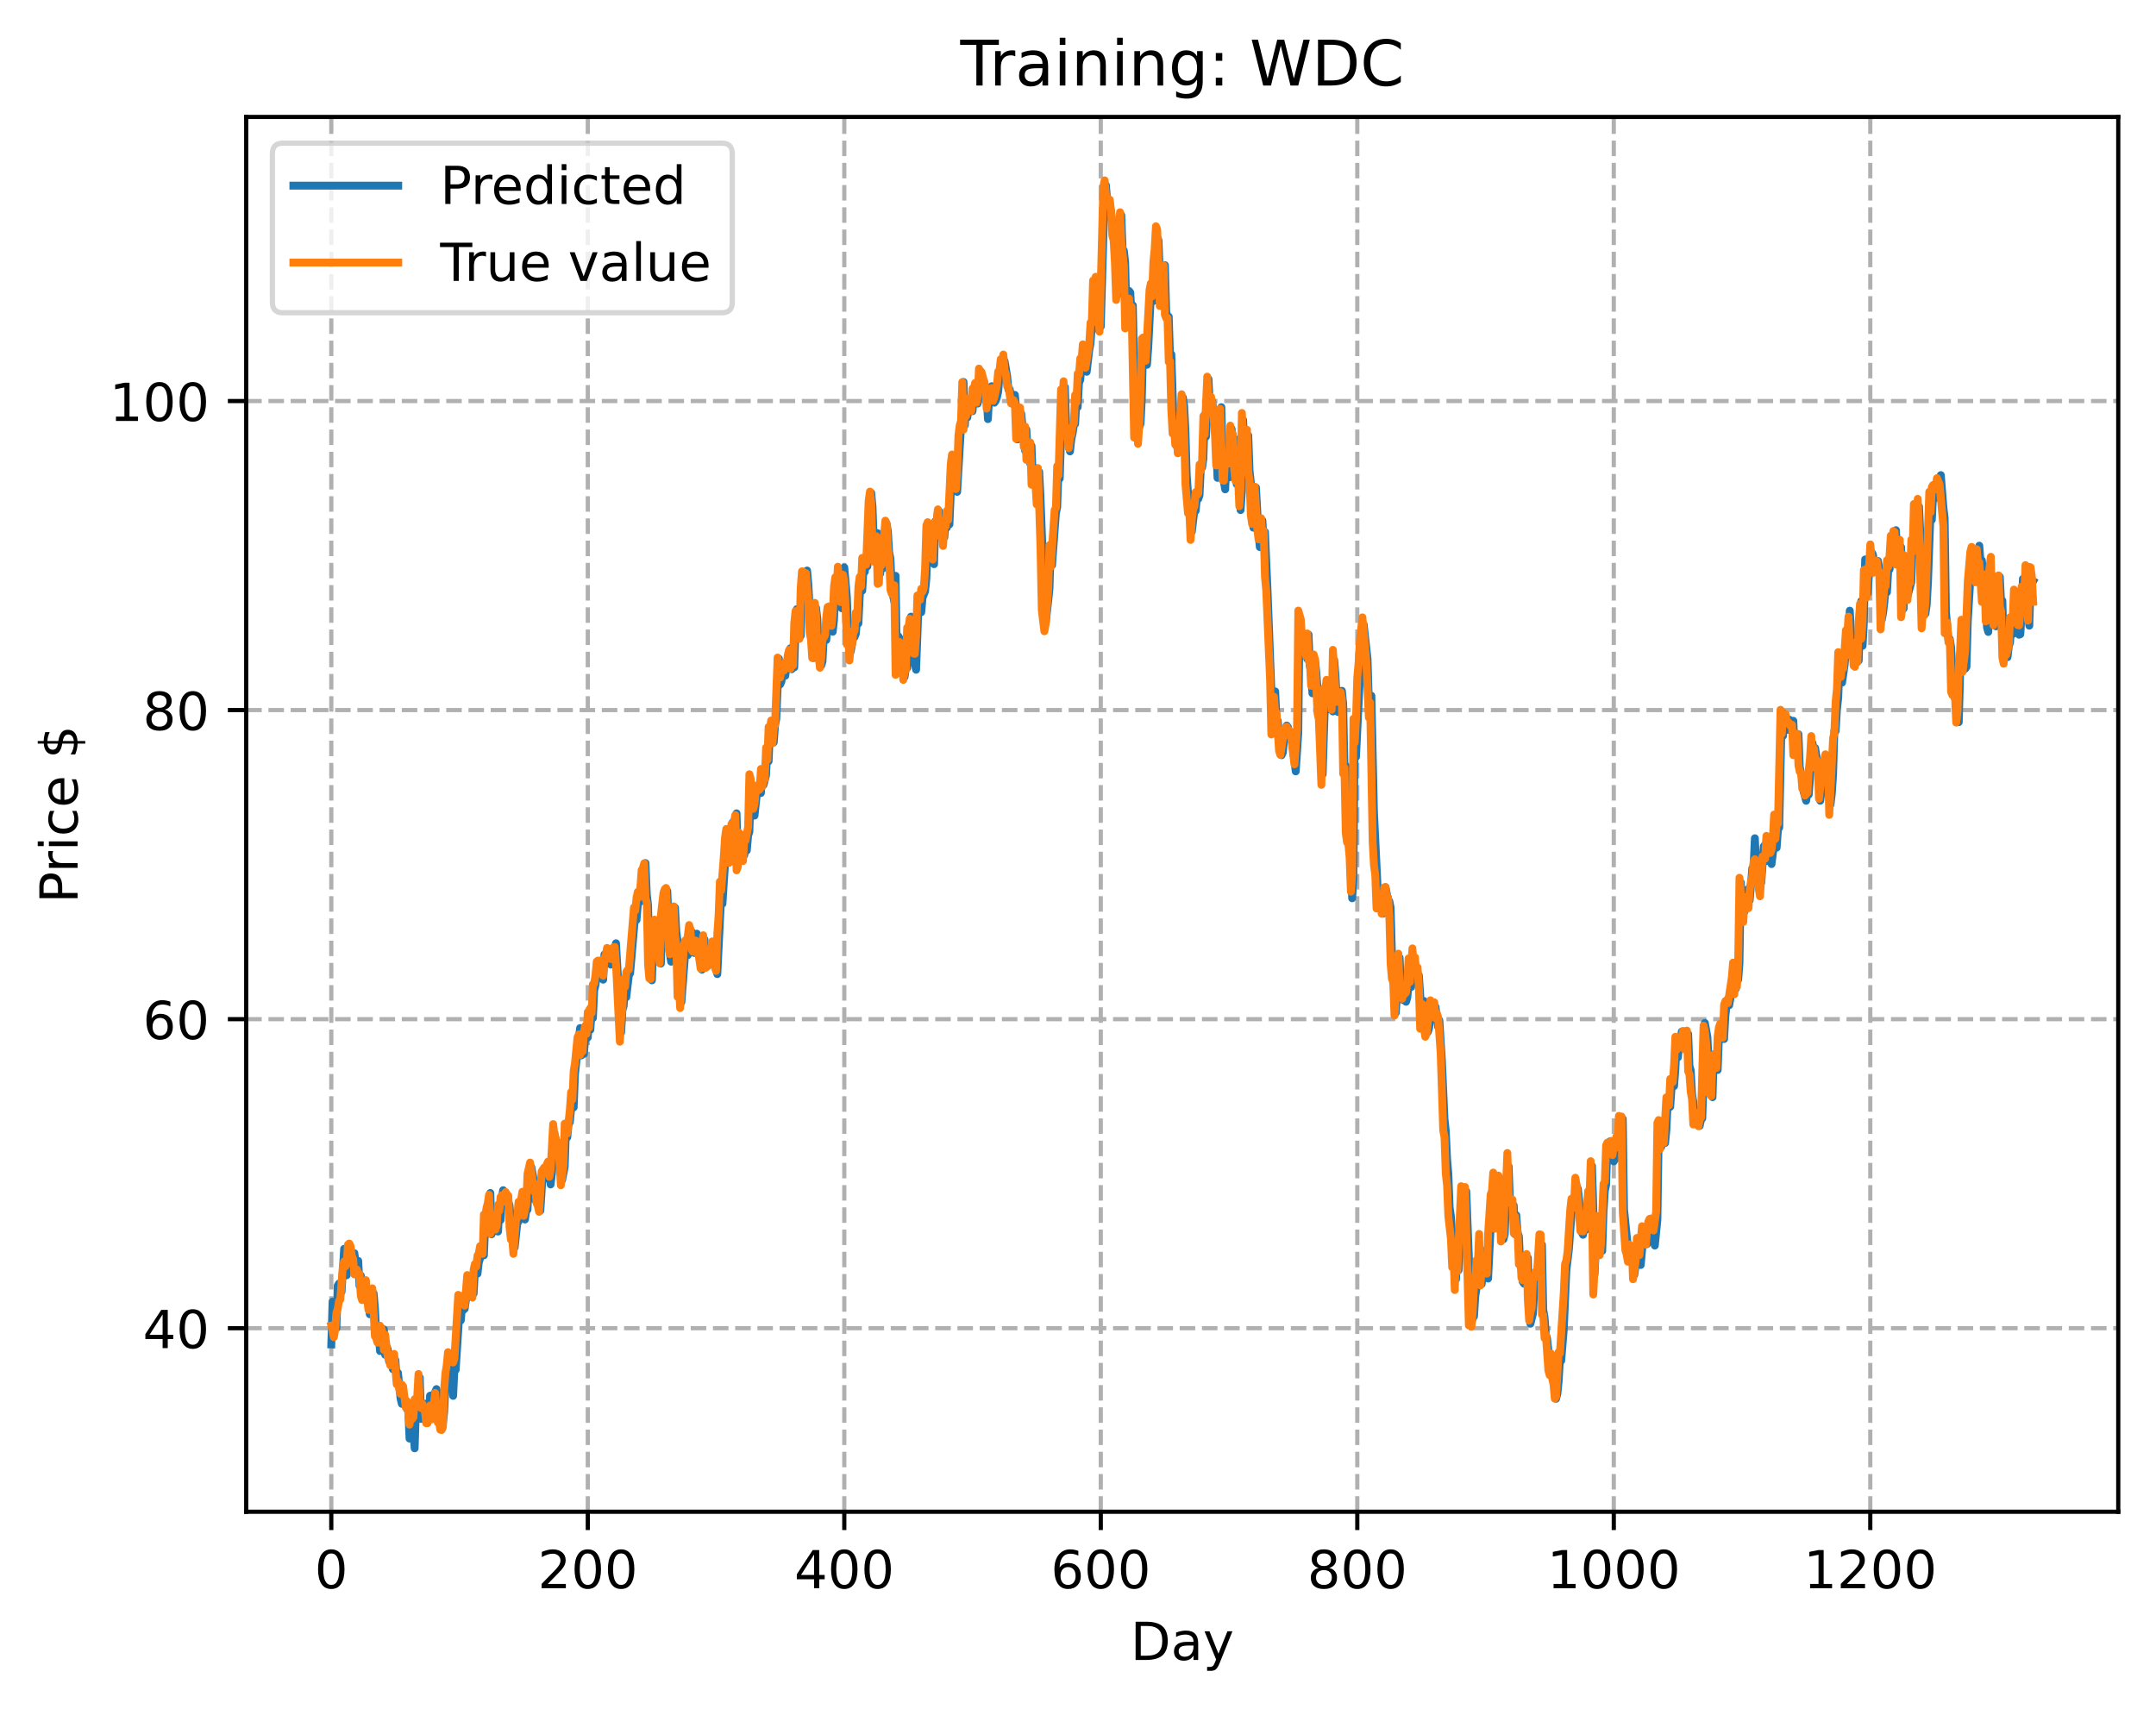 <?xml version="1.0" encoding="utf-8" standalone="no"?>
<!DOCTYPE svg PUBLIC "-//W3C//DTD SVG 1.1//EN"
  "http://www.w3.org/Graphics/SVG/1.1/DTD/svg11.dtd">
<!-- Created with matplotlib (https://matplotlib.org/) -->
<svg height="325.986pt" version="1.1" viewBox="0 0 411.286 325.986" width="411.286pt" xmlns="http://www.w3.org/2000/svg" xmlns:xlink="http://www.w3.org/1999/xlink">
 <defs>
  <style type="text/css">
*{stroke-linecap:butt;stroke-linejoin:round;}
  </style>
 </defs>
 <g id="figure_1">
  <g id="patch_1">
   <path d="M 0 325.986 
L 411.286 325.986 
L 411.286 0 
L 0 0 
z
" style="fill:#ffffff;"/>
  </g>
  <g id="axes_1">
   <g id="patch_2">
    <path d="M 46.966 288.43 
L 404.086 288.43 
L 404.086 22.318 
L 46.966 22.318 
z
" style="fill:#ffffff;"/>
   </g>
   <g id="matplotlib.axis_1">
    <g id="xtick_1">
     <g id="line2d_1">
      <path clip-path="url(#p3559ea6dbf)" d="M 63.198 288.43 
L 63.198 22.318 
" style="fill:none;stroke:#b0b0b0;stroke-dasharray:2.96,1.28;stroke-dashoffset:0;stroke-width:0.8;"/>
     </g>
     <g id="line2d_2">
      <defs>
       <path d="M 0 0 
L 0 3.5 
" id="m66d6ce4359" style="stroke:#000000;stroke-width:0.8;"/>
      </defs>
      <g>
       <use style="stroke:#000000;stroke-width:0.8;" x="63.198" xlink:href="#m66d6ce4359" y="288.43"/>
      </g>
     </g>
     <g id="text_1">
      <!-- 0 -->
      <defs>
       <path d="M 31.781 66.406 
Q 24.172 66.406 20.328 58.906 
Q 16.5 51.422 16.5 36.375 
Q 16.5 21.391 20.328 13.891 
Q 24.172 6.391 31.781 6.391 
Q 39.453 6.391 43.281 13.891 
Q 47.125 21.391 47.125 36.375 
Q 47.125 51.422 43.281 58.906 
Q 39.453 66.406 31.781 66.406 
z
M 31.781 74.219 
Q 44.047 74.219 50.516 64.516 
Q 56.984 54.828 56.984 36.375 
Q 56.984 17.969 50.516 8.266 
Q 44.047 -1.422 31.781 -1.422 
Q 19.531 -1.422 13.062 8.266 
Q 6.594 17.969 6.594 36.375 
Q 6.594 54.828 13.062 64.516 
Q 19.531 74.219 31.781 74.219 
z
" id="DejaVuSans-48"/>
      </defs>
      <g transform="translate(60.017 303.029)scale(0.1 -0.1)">
       <use xlink:href="#DejaVuSans-48"/>
      </g>
     </g>
    </g>
    <g id="xtick_2">
     <g id="line2d_3">
      <path clip-path="url(#p3559ea6dbf)" d="M 112.129 288.43 
L 112.129 22.318 
" style="fill:none;stroke:#b0b0b0;stroke-dasharray:2.96,1.28;stroke-dashoffset:0;stroke-width:0.8;"/>
     </g>
     <g id="line2d_4">
      <g>
       <use style="stroke:#000000;stroke-width:0.8;" x="112.129" xlink:href="#m66d6ce4359" y="288.43"/>
      </g>
     </g>
     <g id="text_2">
      <!-- 200 -->
      <defs>
       <path d="M 19.188 8.297 
L 53.609 8.297 
L 53.609 0 
L 7.328 0 
L 7.328 8.297 
Q 12.938 14.109 22.625 23.891 
Q 32.328 33.688 34.812 36.531 
Q 39.547 41.844 41.422 45.531 
Q 43.312 49.219 43.312 52.781 
Q 43.312 58.594 39.234 62.25 
Q 35.156 65.922 28.609 65.922 
Q 23.969 65.922 18.812 64.312 
Q 13.672 62.703 7.812 59.422 
L 7.812 69.391 
Q 13.766 71.781 18.938 73 
Q 24.125 74.219 28.422 74.219 
Q 39.75 74.219 46.484 68.547 
Q 53.219 62.891 53.219 53.422 
Q 53.219 48.922 51.531 44.891 
Q 49.859 40.875 45.406 35.406 
Q 44.188 33.984 37.641 27.219 
Q 31.109 20.453 19.188 8.297 
z
" id="DejaVuSans-50"/>
      </defs>
      <g transform="translate(102.585 303.029)scale(0.1 -0.1)">
       <use xlink:href="#DejaVuSans-50"/>
       <use x="63.623" xlink:href="#DejaVuSans-48"/>
       <use x="127.246" xlink:href="#DejaVuSans-48"/>
      </g>
     </g>
    </g>
    <g id="xtick_3">
     <g id="line2d_5">
      <path clip-path="url(#p3559ea6dbf)" d="M 161.06 288.43 
L 161.06 22.318 
" style="fill:none;stroke:#b0b0b0;stroke-dasharray:2.96,1.28;stroke-dashoffset:0;stroke-width:0.8;"/>
     </g>
     <g id="line2d_6">
      <g>
       <use style="stroke:#000000;stroke-width:0.8;" x="161.06" xlink:href="#m66d6ce4359" y="288.43"/>
      </g>
     </g>
     <g id="text_3">
      <!-- 400 -->
      <defs>
       <path d="M 37.797 64.312 
L 12.891 25.391 
L 37.797 25.391 
z
M 35.203 72.906 
L 47.609 72.906 
L 47.609 25.391 
L 58.016 25.391 
L 58.016 17.188 
L 47.609 17.188 
L 47.609 0 
L 37.797 0 
L 37.797 17.188 
L 4.891 17.188 
L 4.891 26.703 
z
" id="DejaVuSans-52"/>
      </defs>
      <g transform="translate(151.516 303.029)scale(0.1 -0.1)">
       <use xlink:href="#DejaVuSans-52"/>
       <use x="63.623" xlink:href="#DejaVuSans-48"/>
       <use x="127.246" xlink:href="#DejaVuSans-48"/>
      </g>
     </g>
    </g>
    <g id="xtick_4">
     <g id="line2d_7">
      <path clip-path="url(#p3559ea6dbf)" d="M 209.99 288.43 
L 209.99 22.318 
" style="fill:none;stroke:#b0b0b0;stroke-dasharray:2.96,1.28;stroke-dashoffset:0;stroke-width:0.8;"/>
     </g>
     <g id="line2d_8">
      <g>
       <use style="stroke:#000000;stroke-width:0.8;" x="209.99" xlink:href="#m66d6ce4359" y="288.43"/>
      </g>
     </g>
     <g id="text_4">
      <!-- 600 -->
      <defs>
       <path d="M 33.016 40.375 
Q 26.375 40.375 22.484 35.828 
Q 18.609 31.297 18.609 23.391 
Q 18.609 15.531 22.484 10.953 
Q 26.375 6.391 33.016 6.391 
Q 39.656 6.391 43.531 10.953 
Q 47.406 15.531 47.406 23.391 
Q 47.406 31.297 43.531 35.828 
Q 39.656 40.375 33.016 40.375 
z
M 52.594 71.297 
L 52.594 62.312 
Q 48.875 64.062 45.094 64.984 
Q 41.312 65.922 37.594 65.922 
Q 27.828 65.922 22.672 59.328 
Q 17.531 52.734 16.797 39.406 
Q 19.672 43.656 24.016 45.922 
Q 28.375 48.188 33.594 48.188 
Q 44.578 48.188 50.953 41.516 
Q 57.328 34.859 57.328 23.391 
Q 57.328 12.156 50.688 5.359 
Q 44.047 -1.422 33.016 -1.422 
Q 20.359 -1.422 13.672 8.266 
Q 6.984 17.969 6.984 36.375 
Q 6.984 53.656 15.188 63.938 
Q 23.391 74.219 37.203 74.219 
Q 40.922 74.219 44.703 73.484 
Q 48.484 72.75 52.594 71.297 
z
" id="DejaVuSans-54"/>
      </defs>
      <g transform="translate(200.446 303.029)scale(0.1 -0.1)">
       <use xlink:href="#DejaVuSans-54"/>
       <use x="63.623" xlink:href="#DejaVuSans-48"/>
       <use x="127.246" xlink:href="#DejaVuSans-48"/>
      </g>
     </g>
    </g>
    <g id="xtick_5">
     <g id="line2d_9">
      <path clip-path="url(#p3559ea6dbf)" d="M 258.921 288.43 
L 258.921 22.318 
" style="fill:none;stroke:#b0b0b0;stroke-dasharray:2.96,1.28;stroke-dashoffset:0;stroke-width:0.8;"/>
     </g>
     <g id="line2d_10">
      <g>
       <use style="stroke:#000000;stroke-width:0.8;" x="258.921" xlink:href="#m66d6ce4359" y="288.43"/>
      </g>
     </g>
     <g id="text_5">
      <!-- 800 -->
      <defs>
       <path d="M 31.781 34.625 
Q 24.75 34.625 20.719 30.859 
Q 16.703 27.094 16.703 20.516 
Q 16.703 13.922 20.719 10.156 
Q 24.75 6.391 31.781 6.391 
Q 38.812 6.391 42.859 10.172 
Q 46.922 13.969 46.922 20.516 
Q 46.922 27.094 42.891 30.859 
Q 38.875 34.625 31.781 34.625 
z
M 21.922 38.812 
Q 15.578 40.375 12.031 44.719 
Q 8.5 49.078 8.5 55.328 
Q 8.5 64.062 14.719 69.141 
Q 20.953 74.219 31.781 74.219 
Q 42.672 74.219 48.875 69.141 
Q 55.078 64.062 55.078 55.328 
Q 55.078 49.078 51.531 44.719 
Q 48 40.375 41.703 38.812 
Q 48.828 37.156 52.797 32.312 
Q 56.781 27.484 56.781 20.516 
Q 56.781 9.906 50.312 4.234 
Q 43.844 -1.422 31.781 -1.422 
Q 19.734 -1.422 13.25 4.234 
Q 6.781 9.906 6.781 20.516 
Q 6.781 27.484 10.781 32.312 
Q 14.797 37.156 21.922 38.812 
z
M 18.312 54.391 
Q 18.312 48.734 21.844 45.562 
Q 25.391 42.391 31.781 42.391 
Q 38.141 42.391 41.719 45.562 
Q 45.312 48.734 45.312 54.391 
Q 45.312 60.062 41.719 63.234 
Q 38.141 66.406 31.781 66.406 
Q 25.391 66.406 21.844 63.234 
Q 18.312 60.062 18.312 54.391 
z
" id="DejaVuSans-56"/>
      </defs>
      <g transform="translate(249.377 303.029)scale(0.1 -0.1)">
       <use xlink:href="#DejaVuSans-56"/>
       <use x="63.623" xlink:href="#DejaVuSans-48"/>
       <use x="127.246" xlink:href="#DejaVuSans-48"/>
      </g>
     </g>
    </g>
    <g id="xtick_6">
     <g id="line2d_11">
      <path clip-path="url(#p3559ea6dbf)" d="M 307.851 288.43 
L 307.851 22.318 
" style="fill:none;stroke:#b0b0b0;stroke-dasharray:2.96,1.28;stroke-dashoffset:0;stroke-width:0.8;"/>
     </g>
     <g id="line2d_12">
      <g>
       <use style="stroke:#000000;stroke-width:0.8;" x="307.851" xlink:href="#m66d6ce4359" y="288.43"/>
      </g>
     </g>
     <g id="text_6">
      <!-- 1000 -->
      <defs>
       <path d="M 12.406 8.297 
L 28.516 8.297 
L 28.516 63.922 
L 10.984 60.406 
L 10.984 69.391 
L 28.422 72.906 
L 38.281 72.906 
L 38.281 8.297 
L 54.391 8.297 
L 54.391 0 
L 12.406 0 
z
" id="DejaVuSans-49"/>
      </defs>
      <g transform="translate(295.126 303.029)scale(0.1 -0.1)">
       <use xlink:href="#DejaVuSans-49"/>
       <use x="63.623" xlink:href="#DejaVuSans-48"/>
       <use x="127.246" xlink:href="#DejaVuSans-48"/>
       <use x="190.869" xlink:href="#DejaVuSans-48"/>
      </g>
     </g>
    </g>
    <g id="xtick_7">
     <g id="line2d_13">
      <path clip-path="url(#p3559ea6dbf)" d="M 356.782 288.43 
L 356.782 22.318 
" style="fill:none;stroke:#b0b0b0;stroke-dasharray:2.96,1.28;stroke-dashoffset:0;stroke-width:0.8;"/>
     </g>
     <g id="line2d_14">
      <g>
       <use style="stroke:#000000;stroke-width:0.8;" x="356.782" xlink:href="#m66d6ce4359" y="288.43"/>
      </g>
     </g>
     <g id="text_7">
      <!-- 1200 -->
      <g transform="translate(344.057 303.029)scale(0.1 -0.1)">
       <use xlink:href="#DejaVuSans-49"/>
       <use x="63.623" xlink:href="#DejaVuSans-50"/>
       <use x="127.246" xlink:href="#DejaVuSans-48"/>
       <use x="190.869" xlink:href="#DejaVuSans-48"/>
      </g>
     </g>
    </g>
    <g id="text_8">
     <!-- Day -->
     <defs>
      <path d="M 19.672 64.797 
L 19.672 8.109 
L 31.594 8.109 
Q 46.688 8.109 53.688 14.938 
Q 60.688 21.781 60.688 36.531 
Q 60.688 51.172 53.688 57.984 
Q 46.688 64.797 31.594 64.797 
z
M 9.812 72.906 
L 30.078 72.906 
Q 51.266 72.906 61.172 64.094 
Q 71.094 55.281 71.094 36.531 
Q 71.094 17.672 61.125 8.828 
Q 51.172 0 30.078 0 
L 9.812 0 
z
" id="DejaVuSans-68"/>
      <path d="M 34.281 27.484 
Q 23.391 27.484 19.188 25 
Q 14.984 22.516 14.984 16.5 
Q 14.984 11.719 18.141 8.906 
Q 21.297 6.109 26.703 6.109 
Q 34.188 6.109 38.703 11.406 
Q 43.219 16.703 43.219 25.484 
L 43.219 27.484 
z
M 52.203 31.203 
L 52.203 0 
L 43.219 0 
L 43.219 8.297 
Q 40.141 3.328 35.547 0.953 
Q 30.953 -1.422 24.312 -1.422 
Q 15.922 -1.422 10.953 3.297 
Q 6 8.016 6 15.922 
Q 6 25.141 12.172 29.828 
Q 18.359 34.516 30.609 34.516 
L 43.219 34.516 
L 43.219 35.406 
Q 43.219 41.609 39.141 45 
Q 35.062 48.391 27.688 48.391 
Q 23 48.391 18.547 47.266 
Q 14.109 46.141 10.016 43.891 
L 10.016 52.203 
Q 14.938 54.109 19.578 55.047 
Q 24.219 56 28.609 56 
Q 40.484 56 46.344 49.844 
Q 52.203 43.703 52.203 31.203 
z
" id="DejaVuSans-97"/>
      <path d="M 32.172 -5.078 
Q 28.375 -14.844 24.75 -17.812 
Q 21.141 -20.797 15.094 -20.797 
L 7.906 -20.797 
L 7.906 -13.281 
L 13.188 -13.281 
Q 16.891 -13.281 18.938 -11.516 
Q 21 -9.766 23.484 -3.219 
L 25.094 0.875 
L 2.984 54.688 
L 12.5 54.688 
L 29.594 11.922 
L 46.688 54.688 
L 56.203 54.688 
z
" id="DejaVuSans-121"/>
     </defs>
     <g transform="translate(215.652 316.707)scale(0.1 -0.1)">
      <use xlink:href="#DejaVuSans-68"/>
      <use x="77.002" xlink:href="#DejaVuSans-97"/>
      <use x="138.281" xlink:href="#DejaVuSans-121"/>
     </g>
    </g>
   </g>
   <g id="matplotlib.axis_2">
    <g id="ytick_1">
     <g id="line2d_15">
      <path clip-path="url(#p3559ea6dbf)" d="M 46.966 253.415 
L 404.086 253.415 
" style="fill:none;stroke:#b0b0b0;stroke-dasharray:2.96,1.28;stroke-dashoffset:0;stroke-width:0.8;"/>
     </g>
     <g id="line2d_16">
      <defs>
       <path d="M 0 0 
L -3.5 0 
" id="mf67ad5023a" style="stroke:#000000;stroke-width:0.8;"/>
      </defs>
      <g>
       <use style="stroke:#000000;stroke-width:0.8;" x="46.966" xlink:href="#mf67ad5023a" y="253.415"/>
      </g>
     </g>
     <g id="text_9">
      <!-- 40 -->
      <g transform="translate(27.241 257.214)scale(0.1 -0.1)">
       <use xlink:href="#DejaVuSans-52"/>
       <use x="63.623" xlink:href="#DejaVuSans-48"/>
      </g>
     </g>
    </g>
    <g id="ytick_2">
     <g id="line2d_17">
      <path clip-path="url(#p3559ea6dbf)" d="M 46.966 194.448 
L 404.086 194.448 
" style="fill:none;stroke:#b0b0b0;stroke-dasharray:2.96,1.28;stroke-dashoffset:0;stroke-width:0.8;"/>
     </g>
     <g id="line2d_18">
      <g>
       <use style="stroke:#000000;stroke-width:0.8;" x="46.966" xlink:href="#mf67ad5023a" y="194.448"/>
      </g>
     </g>
     <g id="text_10">
      <!-- 60 -->
      <g transform="translate(27.241 198.248)scale(0.1 -0.1)">
       <use xlink:href="#DejaVuSans-54"/>
       <use x="63.623" xlink:href="#DejaVuSans-48"/>
      </g>
     </g>
    </g>
    <g id="ytick_3">
     <g id="line2d_19">
      <path clip-path="url(#p3559ea6dbf)" d="M 46.966 135.482 
L 404.086 135.482 
" style="fill:none;stroke:#b0b0b0;stroke-dasharray:2.96,1.28;stroke-dashoffset:0;stroke-width:0.8;"/>
     </g>
     <g id="line2d_20">
      <g>
       <use style="stroke:#000000;stroke-width:0.8;" x="46.966" xlink:href="#mf67ad5023a" y="135.482"/>
      </g>
     </g>
     <g id="text_11">
      <!-- 80 -->
      <g transform="translate(27.241 139.281)scale(0.1 -0.1)">
       <use xlink:href="#DejaVuSans-56"/>
       <use x="63.623" xlink:href="#DejaVuSans-48"/>
      </g>
     </g>
    </g>
    <g id="ytick_4">
     <g id="line2d_21">
      <path clip-path="url(#p3559ea6dbf)" d="M 46.966 76.516 
L 404.086 76.516 
" style="fill:none;stroke:#b0b0b0;stroke-dasharray:2.96,1.28;stroke-dashoffset:0;stroke-width:0.8;"/>
     </g>
     <g id="line2d_22">
      <g>
       <use style="stroke:#000000;stroke-width:0.8;" x="46.966" xlink:href="#mf67ad5023a" y="76.516"/>
      </g>
     </g>
     <g id="text_12">
      <!-- 100 -->
      <g transform="translate(20.878 80.315)scale(0.1 -0.1)">
       <use xlink:href="#DejaVuSans-49"/>
       <use x="63.623" xlink:href="#DejaVuSans-48"/>
       <use x="127.246" xlink:href="#DejaVuSans-48"/>
      </g>
     </g>
    </g>
    <g id="text_13">
     <!-- Price $ -->
     <defs>
      <path d="M 19.672 64.797 
L 19.672 37.406 
L 32.078 37.406 
Q 38.969 37.406 42.719 40.969 
Q 46.484 44.531 46.484 51.125 
Q 46.484 57.672 42.719 61.234 
Q 38.969 64.797 32.078 64.797 
z
M 9.812 72.906 
L 32.078 72.906 
Q 44.344 72.906 50.609 67.359 
Q 56.891 61.812 56.891 51.125 
Q 56.891 40.328 50.609 34.812 
Q 44.344 29.297 32.078 29.297 
L 19.672 29.297 
L 19.672 0 
L 9.812 0 
z
" id="DejaVuSans-80"/>
      <path d="M 41.109 46.297 
Q 39.594 47.172 37.812 47.578 
Q 36.031 48 33.891 48 
Q 26.266 48 22.188 43.047 
Q 18.109 38.094 18.109 28.812 
L 18.109 0 
L 9.078 0 
L 9.078 54.688 
L 18.109 54.688 
L 18.109 46.188 
Q 20.953 51.172 25.484 53.578 
Q 30.031 56 36.531 56 
Q 37.453 56 38.578 55.875 
Q 39.703 55.766 41.062 55.516 
z
" id="DejaVuSans-114"/>
      <path d="M 9.422 54.688 
L 18.406 54.688 
L 18.406 0 
L 9.422 0 
z
M 9.422 75.984 
L 18.406 75.984 
L 18.406 64.594 
L 9.422 64.594 
z
" id="DejaVuSans-105"/>
      <path d="M 48.781 52.594 
L 48.781 44.188 
Q 44.969 46.297 41.141 47.344 
Q 37.312 48.391 33.406 48.391 
Q 24.656 48.391 19.812 42.844 
Q 14.984 37.312 14.984 27.297 
Q 14.984 17.281 19.812 11.734 
Q 24.656 6.203 33.406 6.203 
Q 37.312 6.203 41.141 7.25 
Q 44.969 8.297 48.781 10.406 
L 48.781 2.094 
Q 45.016 0.344 40.984 -0.531 
Q 36.969 -1.422 32.422 -1.422 
Q 20.062 -1.422 12.781 6.344 
Q 5.516 14.109 5.516 27.297 
Q 5.516 40.672 12.859 48.328 
Q 20.219 56 33.016 56 
Q 37.156 56 41.109 55.141 
Q 45.062 54.297 48.781 52.594 
z
" id="DejaVuSans-99"/>
      <path d="M 56.203 29.594 
L 56.203 25.203 
L 14.891 25.203 
Q 15.484 15.922 20.484 11.062 
Q 25.484 6.203 34.422 6.203 
Q 39.594 6.203 44.453 7.469 
Q 49.312 8.734 54.109 11.281 
L 54.109 2.781 
Q 49.266 0.734 44.188 -0.344 
Q 39.109 -1.422 33.891 -1.422 
Q 20.797 -1.422 13.156 6.188 
Q 5.516 13.812 5.516 26.812 
Q 5.516 40.234 12.766 48.109 
Q 20.016 56 32.328 56 
Q 43.359 56 49.781 48.891 
Q 56.203 41.797 56.203 29.594 
z
M 47.219 32.234 
Q 47.125 39.594 43.094 43.984 
Q 39.062 48.391 32.422 48.391 
Q 24.906 48.391 20.391 44.141 
Q 15.875 39.891 15.188 32.172 
z
" id="DejaVuSans-101"/>
      <path id="DejaVuSans-32"/>
      <path d="M 33.797 -14.703 
L 28.906 -14.703 
L 28.859 0 
Q 23.734 0.094 18.609 1.188 
Q 13.484 2.297 8.297 4.5 
L 8.297 13.281 
Q 13.281 10.156 18.375 8.562 
Q 23.484 6.984 28.906 6.938 
L 28.906 29.203 
Q 18.109 30.953 13.203 35.156 
Q 8.297 39.359 8.297 46.688 
Q 8.297 54.641 13.625 59.219 
Q 18.953 63.812 28.906 64.5 
L 28.906 75.984 
L 33.797 75.984 
L 33.797 64.656 
Q 38.328 64.453 42.578 63.688 
Q 46.828 62.938 50.875 61.625 
L 50.875 53.078 
Q 46.828 55.125 42.547 56.25 
Q 38.281 57.375 33.797 57.562 
L 33.797 36.719 
Q 44.875 35.016 50.094 30.609 
Q 55.328 26.219 55.328 18.609 
Q 55.328 10.359 49.781 5.594 
Q 44.234 0.828 33.797 0.094 
z
M 28.906 37.594 
L 28.906 57.625 
Q 23.25 56.984 20.266 54.391 
Q 17.281 51.812 17.281 47.516 
Q 17.281 43.312 20.031 40.969 
Q 22.797 38.625 28.906 37.594 
z
M 33.797 28.219 
L 33.797 7.078 
Q 39.984 7.906 43.141 10.594 
Q 46.297 13.281 46.297 17.672 
Q 46.297 21.969 43.281 24.5 
Q 40.281 27.047 33.797 28.219 
z
" id="DejaVuSans-36"/>
     </defs>
     <g transform="translate(14.798 172.342)rotate(-90)scale(0.1 -0.1)">
      <use xlink:href="#DejaVuSans-80"/>
      <use x="58.553" xlink:href="#DejaVuSans-114"/>
      <use x="99.666" xlink:href="#DejaVuSans-105"/>
      <use x="127.449" xlink:href="#DejaVuSans-99"/>
      <use x="182.43" xlink:href="#DejaVuSans-101"/>
      <use x="243.953" xlink:href="#DejaVuSans-32"/>
      <use x="275.74" xlink:href="#DejaVuSans-36"/>
     </g>
    </g>
   </g>
   <g id="line2d_23">
    <path clip-path="url(#p3559ea6dbf)" d="M 63.198 256.509 
L 63.443 248.344 
L 63.688 249.035 
L 63.932 252.715 
L 64.177 253.416 
L 64.422 245.306 
L 64.666 244.9 
L 64.911 245.31 
L 65.156 246.462 
L 65.645 238.275 
L 65.89 238.355 
L 66.134 243.313 
L 66.623 238.397 
L 66.868 238.164 
L 67.113 241.749 
L 67.357 239.747 
L 67.602 239.104 
L 68.091 242.882 
L 68.336 240.56 
L 68.581 245.315 
L 68.825 243.347 
L 69.07 245.939 
L 69.804 247.725 
L 70.049 246.403 
L 70.538 250.753 
L 70.783 248.228 
L 71.027 248.859 
L 71.272 246.764 
L 71.517 249.538 
L 71.761 254.213 
L 72.006 253.786 
L 72.251 254.676 
L 72.495 257.772 
L 72.74 254.434 
L 72.984 256.046 
L 73.229 253.635 
L 73.474 258.486 
L 73.718 256.819 
L 73.963 257.427 
L 74.208 259.677 
L 74.452 260.152 
L 74.697 259.382 
L 74.942 261.235 
L 75.431 259.505 
L 75.676 263.318 
L 75.92 261.93 
L 76.41 266.833 
L 76.654 267.846 
L 76.899 267.843 
L 77.144 266.87 
L 77.388 267.283 
L 77.633 268.829 
L 77.878 268.821 
L 78.122 274.474 
L 78.367 273.998 
L 78.611 271.435 
L 78.856 272.938 
L 79.101 276.334 
L 79.345 268.599 
L 79.835 267.568 
L 80.079 262.829 
L 80.324 270.723 
L 80.569 269.456 
L 80.813 270.475 
L 81.058 267.83 
L 81.303 269.064 
L 81.547 268.14 
L 81.792 270.233 
L 82.037 266.292 
L 82.281 266.227 
L 82.526 266.947 
L 82.771 268.041 
L 83.015 265.575 
L 83.26 265.027 
L 83.505 266.216 
L 83.749 268.264 
L 83.994 269.201 
L 84.239 272.217 
L 84.483 271.641 
L 84.728 269.451 
L 84.972 264.172 
L 85.217 261.675 
L 85.462 263.49 
L 85.706 259.905 
L 85.951 263.843 
L 86.196 259.717 
L 86.44 266.328 
L 86.685 261.263 
L 86.93 261.369 
L 87.664 249.934 
L 87.908 251.926 
L 88.153 249.079 
L 88.398 249.936 
L 88.642 249.713 
L 88.887 248.029 
L 89.132 247.354 
L 89.376 244.222 
L 89.621 245.039 
L 89.866 243.459 
L 90.11 245.927 
L 90.355 246.8 
L 90.599 242.309 
L 90.844 242.352 
L 91.089 243.014 
L 91.333 240.89 
L 91.578 240.097 
L 91.823 238.715 
L 92.067 239.303 
L 92.312 239.514 
L 92.557 233.869 
L 92.801 233.964 
L 93.046 230.283 
L 93.291 229.632 
L 93.535 227.614 
L 93.78 235.499 
L 94.025 232.989 
L 94.269 233.44 
L 94.514 234.126 
L 94.759 234.27 
L 95.003 234.975 
L 95.248 230.951 
L 95.493 232.781 
L 95.737 228.426 
L 95.982 227.08 
L 96.227 229.951 
L 96.471 228.299 
L 96.716 227.944 
L 96.96 229.274 
L 97.205 229.981 
L 97.694 236.023 
L 97.939 235.31 
L 98.184 237.991 
L 98.673 233.474 
L 98.918 233.031 
L 99.162 230.124 
L 99.407 232.223 
L 99.652 228.878 
L 99.896 227.927 
L 100.141 232.678 
L 100.386 230.975 
L 100.63 230.805 
L 100.875 225.939 
L 101.12 223.487 
L 101.364 222.686 
L 101.854 225.317 
L 102.098 228.948 
L 102.343 226.491 
L 102.587 229.601 
L 103.077 230.994 
L 103.566 223.353 
L 103.811 224.261 
L 104.055 223.843 
L 104.3 224.84 
L 104.545 222.887 
L 104.789 222.484 
L 105.034 225.989 
L 105.279 223.957 
L 105.523 220.792 
L 105.768 216.154 
L 106.013 218.568 
L 106.257 217.925 
L 106.502 221.064 
L 106.747 219.439 
L 107.236 225.131 
L 107.725 222.615 
L 107.97 215.222 
L 108.215 216.989 
L 108.459 214.485 
L 108.704 214.113 
L 109.193 208.856 
L 109.438 211.278 
L 109.682 204.961 
L 110.661 196.147 
L 110.906 201.368 
L 111.15 198.988 
L 111.395 201.082 
L 111.64 197.964 
L 111.884 196.983 
L 112.129 197.938 
L 112.374 194.35 
L 112.618 196.482 
L 112.863 192.914 
L 113.108 194.24 
L 113.352 188.951 
L 113.597 187.907 
L 114.086 184.253 
L 114.331 184.121 
L 114.575 186.313 
L 114.82 185.303 
L 115.065 186.918 
L 115.309 182.106 
L 115.554 183.405 
L 115.799 182.587 
L 116.043 181.321 
L 116.288 183.283 
L 116.533 184.04 
L 116.777 182.966 
L 117.022 183.959 
L 117.267 180.905 
L 117.511 179.967 
L 118.49 196.997 
L 118.735 192.753 
L 118.979 191.922 
L 119.224 187.564 
L 119.469 190.269 
L 119.958 186.108 
L 120.203 185.695 
L 120.936 177.254 
L 121.181 174.471 
L 121.426 175.524 
L 121.67 172.662 
L 121.915 171.133 
L 122.16 172.024 
L 122.404 170.328 
L 122.649 167.155 
L 122.894 166.225 
L 123.138 164.673 
L 123.383 170.661 
L 123.628 172.703 
L 123.872 184.75 
L 124.117 186.734 
L 124.362 187.045 
L 124.606 179.802 
L 124.851 182.186 
L 125.096 176.531 
L 125.34 179.796 
L 125.585 180.583 
L 125.83 181.824 
L 126.074 183.846 
L 126.319 175.406 
L 126.808 172.08 
L 127.053 169.62 
L 127.297 170.024 
L 127.787 181.988 
L 128.031 183.491 
L 128.521 176.575 
L 128.765 173.165 
L 129.01 177.747 
L 129.255 179.53 
L 129.499 187.573 
L 129.744 186.211 
L 129.989 191.196 
L 130.723 181.665 
L 130.967 180.352 
L 131.212 182.24 
L 131.701 178.022 
L 131.946 177.771 
L 132.191 181.085 
L 132.435 181.824 
L 132.924 178.133 
L 133.169 181.439 
L 133.414 180.908 
L 133.903 185.007 
L 134.392 179.233 
L 134.637 184.215 
L 134.882 183.957 
L 135.126 184.215 
L 135.371 182.435 
L 135.616 181.881 
L 135.86 183 
L 136.105 181.193 
L 136.839 185.861 
L 137.328 175.876 
L 137.573 170.85 
L 137.818 172.426 
L 138.551 161.038 
L 138.796 159.274 
L 139.041 159.383 
L 139.285 164.418 
L 139.53 163.264 
L 139.775 156.887 
L 140.019 158.595 
L 140.264 156.03 
L 140.509 155.177 
L 140.753 164.458 
L 140.998 164.315 
L 141.243 159.221 
L 141.487 162.944 
L 141.732 160.396 
L 141.977 163.16 
L 142.221 161.623 
L 142.466 162.263 
L 142.711 159.431 
L 142.955 158.698 
L 143.2 150.878 
L 143.445 151.472 
L 143.689 153.154 
L 143.934 155.618 
L 144.423 151.066 
L 144.668 150.989 
L 145.157 151.306 
L 145.402 147.028 
L 145.646 149.773 
L 146.136 147.917 
L 146.38 142.69 
L 146.625 145.243 
L 146.87 139.408 
L 147.114 139.931 
L 147.359 138.332 
L 147.604 141.649 
L 147.848 138.364 
L 148.093 137.139 
L 148.582 125.656 
L 148.827 130.581 
L 149.072 130.013 
L 149.316 127.826 
L 149.561 127.937 
L 149.806 128.931 
L 150.05 127.014 
L 150.295 127.452 
L 150.539 124.72 
L 150.784 123.682 
L 151.029 127.688 
L 151.273 125.88 
L 151.518 127.328 
L 151.763 119.397 
L 152.007 116.225 
L 152.252 120.507 
L 152.497 118.212 
L 152.741 121.327 
L 152.986 111.939 
L 153.231 109.109 
L 153.72 110.726 
L 153.965 108.852 
L 154.209 111.598 
L 154.699 120.457 
L 154.943 121.128 
L 155.188 125.551 
L 155.433 121.833 
L 155.677 115.975 
L 155.922 118.071 
L 156.166 124.353 
L 156.411 125.322 
L 156.656 126.98 
L 156.9 126.214 
L 157.145 121.47 
L 157.39 121.508 
L 157.634 122.1 
L 157.879 118.459 
L 158.124 117.143 
L 158.368 116.535 
L 158.613 117.994 
L 158.858 120.532 
L 159.102 118.215 
L 159.347 112.251 
L 159.592 110.5 
L 159.836 112.86 
L 160.081 109.629 
L 160.326 111.676 
L 160.57 116.051 
L 160.815 113.302 
L 161.06 108.265 
L 161.549 113.89 
L 161.794 120.046 
L 162.038 119.041 
L 162.283 124.318 
L 162.772 121.662 
L 163.017 121.536 
L 163.261 120.935 
L 163.506 117.976 
L 163.751 118.955 
L 163.995 113.881 
L 164.24 111.218 
L 164.485 112.694 
L 164.729 108.549 
L 164.974 109.101 
L 165.219 106.83 
L 165.463 108.07 
L 165.953 96.599 
L 166.197 94.048 
L 166.442 96.649 
L 166.687 103.339 
L 166.931 105.856 
L 167.176 103.019 
L 167.421 101.73 
L 167.665 108.748 
L 167.91 109.457 
L 168.154 104.728 
L 168.399 108.462 
L 169.133 99.959 
L 169.378 101.387 
L 169.622 105.391 
L 169.867 106.599 
L 170.112 112.3 
L 170.601 114.824 
L 170.846 109.86 
L 171.09 126.191 
L 171.335 121.343 
L 171.58 121.719 
L 171.824 122.6 
L 172.069 125.788 
L 172.314 125.461 
L 172.558 129.172 
L 172.803 127.449 
L 173.048 127.453 
L 173.292 121.082 
L 173.537 120.16 
L 173.782 117.652 
L 174.026 119.106 
L 174.271 125.56 
L 174.76 127.788 
L 175.249 114.763 
L 175.494 115.284 
L 175.739 116.813 
L 175.983 114.081 
L 176.473 112.797 
L 176.717 110.351 
L 176.962 103.532 
L 177.207 102.292 
L 177.451 101.747 
L 178.185 107.644 
L 178.43 99.438 
L 178.675 99.781 
L 178.919 97.531 
L 179.164 97.545 
L 179.409 101.879 
L 179.898 99.801 
L 180.142 102.515 
L 180.387 99.461 
L 180.632 100.65 
L 180.876 99.129 
L 181.121 100.046 
L 181.61 88.176 
L 181.855 87.276 
L 182.589 93.847 
L 183.323 81.392 
L 183.568 79.101 
L 183.812 72.875 
L 184.057 81.123 
L 184.302 77.347 
L 184.546 79.632 
L 184.791 76.283 
L 185.036 77.825 
L 185.28 77.42 
L 185.525 78.458 
L 185.77 75.091 
L 186.014 76.097 
L 186.259 73.161 
L 186.503 77.001 
L 186.748 75.223 
L 186.993 70.765 
L 187.237 72.907 
L 187.727 72.779 
L 188.216 75.429 
L 188.461 79.968 
L 188.705 75.36 
L 188.95 75.918 
L 189.195 73.678 
L 189.439 74.16 
L 189.684 76.834 
L 189.929 76.493 
L 190.173 75.847 
L 190.418 74.719 
L 190.663 71.713 
L 190.907 71.209 
L 191.152 68.883 
L 191.397 70.574 
L 191.641 68.891 
L 192.13 71.755 
L 192.375 74.355 
L 192.62 74.269 
L 193.109 77.014 
L 193.354 75.645 
L 193.598 75.341 
L 193.843 77.785 
L 194.088 83.841 
L 194.332 82.092 
L 194.577 83.599 
L 194.822 78.932 
L 195.066 81.348 
L 195.311 82.469 
L 195.556 85.983 
L 195.8 81.963 
L 196.045 86.675 
L 196.29 84.782 
L 196.534 88.465 
L 196.779 85.077 
L 197.024 91.444 
L 197.268 89.851 
L 197.513 89.309 
L 197.758 91.215 
L 198.002 94.936 
L 198.247 90.027 
L 198.491 94.963 
L 199.225 114.224 
L 199.47 118.977 
L 199.959 114.646 
L 200.204 112.287 
L 200.449 104.466 
L 200.693 107.843 
L 201.427 97.905 
L 201.672 96.793 
L 201.917 89.724 
L 202.161 91.298 
L 202.651 75.82 
L 202.895 76.957 
L 203.14 73.849 
L 203.385 81.232 
L 204.118 86.128 
L 204.363 83.795 
L 204.608 82.744 
L 204.852 81.107 
L 205.097 80.88 
L 205.342 76.484 
L 205.586 77.662 
L 205.831 73.077 
L 206.076 72.452 
L 206.32 69.491 
L 206.565 69.469 
L 206.81 66.601 
L 207.054 67.393 
L 207.299 70.94 
L 207.788 66.82 
L 208.033 65.497 
L 208.278 62.126 
L 208.522 62.868 
L 208.767 56.004 
L 209.012 56.373 
L 209.256 53.189 
L 209.501 59.539 
L 209.746 60.353 
L 209.99 62.309 
L 210.724 36.704 
L 210.969 35.33 
L 211.213 38.354 
L 211.458 39.481 
L 211.947 40.263 
L 212.437 45.588 
L 212.681 46.478 
L 212.926 49.33 
L 213.171 56.273 
L 213.905 41.07 
L 214.149 47.476 
L 214.394 47.835 
L 214.639 50.047 
L 214.883 59.503 
L 215.128 56.686 
L 215.373 55.502 
L 215.617 55.797 
L 215.862 60.024 
L 216.106 58.269 
L 216.596 82.044 
L 216.84 73.407 
L 217.085 71.98 
L 217.33 81.498 
L 217.574 80.84 
L 217.819 75.894 
L 218.064 66.141 
L 218.308 65.155 
L 218.553 66.687 
L 218.798 69.603 
L 219.042 66.342 
L 219.532 56.522 
L 219.776 54.331 
L 220.021 57.444 
L 220.51 48.828 
L 220.755 45.242 
L 221 45.849 
L 221.489 58.231 
L 221.734 54.61 
L 221.978 56.434 
L 222.223 50.59 
L 222.467 59.481 
L 222.712 60.542 
L 222.957 60.42 
L 223.201 68.008 
L 223.446 67.595 
L 223.935 82.285 
L 224.18 81.492 
L 224.425 85.07 
L 224.669 81.383 
L 224.914 86.239 
L 225.648 75.832 
L 225.893 77.417 
L 226.137 82.214 
L 226.382 90.646 
L 226.871 97.457 
L 227.116 96.503 
L 227.361 101.449 
L 227.85 97.328 
L 228.094 97.462 
L 228.339 94.766 
L 228.584 95.196 
L 228.828 94.486 
L 229.073 89.277 
L 229.318 89.209 
L 229.562 87.547 
L 229.807 79.153 
L 230.052 83.322 
L 230.296 78.939 
L 230.541 72.335 
L 230.786 77.454 
L 231.03 76.059 
L 231.275 76.77 
L 231.764 81.585 
L 232.009 85.002 
L 232.254 91.177 
L 232.743 78.358 
L 232.988 77.681 
L 233.232 86.985 
L 233.477 91.95 
L 233.722 93.369 
L 233.966 87.381 
L 234.211 89.96 
L 234.455 91.105 
L 234.7 88.658 
L 234.945 81.829 
L 235.189 85.539 
L 235.434 83.622 
L 235.679 89.658 
L 235.923 92.377 
L 236.168 91.335 
L 236.413 92.078 
L 236.657 97.322 
L 236.902 93.739 
L 237.147 80.155 
L 237.391 85.894 
L 237.881 87.72 
L 238.125 83.09 
L 238.37 89.813 
L 238.615 92.059 
L 238.859 97.827 
L 239.104 100.682 
L 239.349 94.892 
L 239.593 93.02 
L 240.082 101.84 
L 240.327 104.382 
L 240.572 100.213 
L 240.816 99.303 
L 241.061 103.312 
L 241.306 101.483 
L 241.795 112.523 
L 242.774 138.038 
L 243.263 131.915 
L 243.508 137.368 
L 243.752 137.542 
L 244.242 143.55 
L 244.486 144.097 
L 244.731 143.531 
L 244.976 140.871 
L 245.465 138.425 
L 245.709 138.767 
L 245.954 140.989 
L 246.199 140.149 
L 246.443 141.121 
L 247.177 147.179 
L 247.667 139.847 
L 247.911 117.633 
L 248.156 120.835 
L 248.401 121.123 
L 248.645 124.527 
L 248.89 121.593 
L 249.379 125.727 
L 249.624 121.068 
L 249.869 127.11 
L 250.113 128.193 
L 250.358 132.279 
L 250.847 125.958 
L 251.092 128.119 
L 251.337 131.367 
L 251.581 136.872 
L 251.826 137.644 
L 252.07 144.319 
L 252.315 147.743 
L 252.804 132.368 
L 253.049 133.838 
L 253.294 130.994 
L 253.538 135.341 
L 253.783 132.545 
L 254.028 131.169 
L 254.272 135.744 
L 254.517 125.935 
L 254.762 128.891 
L 255.006 133.561 
L 255.251 135.848 
L 255.74 133.282 
L 255.985 131.804 
L 256.23 134.239 
L 256.474 146.242 
L 256.719 146.081 
L 256.964 156.19 
L 257.697 164.806 
L 257.942 171.387 
L 258.187 167.451 
L 258.431 138.866 
L 258.676 144.436 
L 259.655 124.267 
L 260.144 119.157 
L 260.878 125.751 
L 261.123 133.824 
L 261.367 136.903 
L 261.612 132.743 
L 262.101 154.898 
L 262.835 170.235 
L 263.08 171.109 
L 263.325 170.183 
L 263.569 170.114 
L 263.814 174.33 
L 264.303 169.277 
L 264.792 171.742 
L 265.037 171.946 
L 265.282 173.189 
L 265.526 181.976 
L 265.771 186.14 
L 266.016 187.349 
L 266.26 193.249 
L 266.994 182.715 
L 267.239 187.949 
L 267.728 190.833 
L 267.973 190.559 
L 268.218 191.137 
L 268.462 190.361 
L 268.952 185.138 
L 269.196 188.325 
L 269.685 182.631 
L 269.93 185.479 
L 270.175 184.69 
L 270.419 186.019 
L 270.664 186.072 
L 270.909 189.492 
L 271.153 194.68 
L 271.643 190.979 
L 272.132 197.155 
L 272.377 196.908 
L 272.621 196.13 
L 273.111 191.384 
L 273.355 193.438 
L 273.6 193.107 
L 273.845 192.097 
L 274.334 195.898 
L 274.579 194.662 
L 275.068 202.463 
L 275.557 213.512 
L 275.802 215.758 
L 276.046 221.082 
L 276.291 223.965 
L 276.536 230.349 
L 276.78 232.096 
L 277.27 239.659 
L 277.514 237.002 
L 277.759 244.079 
L 278.004 238.024 
L 278.248 242.359 
L 278.982 227.823 
L 279.227 232.235 
L 279.716 227.296 
L 280.695 252.471 
L 280.94 251.503 
L 281.184 251.169 
L 281.429 247.3 
L 282.163 242.729 
L 282.407 238.284 
L 282.652 245.004 
L 282.897 243.137 
L 283.141 243.206 
L 283.386 242.794 
L 283.631 243.154 
L 283.875 243.942 
L 284.365 233.937 
L 285.099 224.537 
L 285.343 233.761 
L 285.588 230.545 
L 285.833 230.537 
L 286.077 224.769 
L 286.567 235.895 
L 286.811 236.437 
L 287.056 235.455 
L 287.301 228.858 
L 287.545 226.889 
L 287.79 222.54 
L 288.034 228.637 
L 288.279 230.773 
L 288.524 230.678 
L 288.768 230.003 
L 289.013 235.49 
L 289.258 231.86 
L 289.502 235.257 
L 289.747 235.842 
L 289.992 240.999 
L 290.236 240.234 
L 290.481 244.543 
L 290.726 244.921 
L 290.97 241.767 
L 291.215 243.1 
L 291.46 239.996 
L 291.704 249.531 
L 291.949 252.564 
L 292.438 250.617 
L 292.683 245.77 
L 292.928 245.28 
L 293.172 243.854 
L 293.417 244.341 
L 293.661 242.046 
L 293.906 238.654 
L 294.151 237.49 
L 294.395 249.891 
L 294.64 251.297 
L 294.885 254.543 
L 295.129 255.408 
L 295.374 257.63 
L 295.619 261.189 
L 295.863 261.932 
L 296.108 259.142 
L 296.353 262.965 
L 296.597 263.949 
L 296.842 266.877 
L 297.087 265.953 
L 297.331 263.561 
L 297.576 259.337 
L 297.821 259.629 
L 298.31 253.659 
L 298.799 242.407 
L 299.289 238.369 
L 299.778 231.683 
L 300.022 230.068 
L 300.512 230.038 
L 300.756 226.219 
L 301.001 226.837 
L 301.246 228.97 
L 301.49 233.106 
L 301.735 235.134 
L 301.98 235.597 
L 302.224 234.236 
L 302.469 234.661 
L 302.714 233.601 
L 303.203 227.822 
L 303.448 229.723 
L 303.692 222.46 
L 303.937 230.172 
L 304.182 243.135 
L 304.426 238.424 
L 304.916 232.757 
L 305.16 234.229 
L 305.405 238.54 
L 305.649 238.666 
L 305.894 231.084 
L 306.139 227.223 
L 306.383 226.092 
L 306.628 218.933 
L 307.117 217.77 
L 307.362 219.439 
L 307.607 219.364 
L 307.851 221.588 
L 308.096 219.234 
L 308.341 221.032 
L 308.585 218.571 
L 308.83 218.834 
L 309.075 214.421 
L 309.319 215.755 
L 309.564 213.486 
L 309.809 230.726 
L 310.787 240.39 
L 311.032 237.866 
L 311.277 237.807 
L 311.521 237.979 
L 311.766 243.228 
L 312.01 241.506 
L 312.255 241.389 
L 312.5 238.121 
L 312.744 237.893 
L 312.989 241.354 
L 313.478 236.042 
L 314.212 237.348 
L 314.457 236.314 
L 314.702 234.332 
L 315.191 233.486 
L 315.436 234.529 
L 315.68 237.649 
L 316.17 232.755 
L 316.414 216.863 
L 316.659 214.825 
L 316.904 218.816 
L 317.393 216.514 
L 317.637 218.085 
L 317.882 215.605 
L 318.127 210.454 
L 318.371 209.444 
L 318.616 211.177 
L 318.861 207.662 
L 319.105 207.335 
L 319.35 207.225 
L 319.595 204.051 
L 319.839 198.954 
L 320.084 201.744 
L 320.329 199.287 
L 320.573 198.795 
L 320.818 196.823 
L 321.063 198.161 
L 321.307 197.467 
L 321.552 199.478 
L 321.797 199.176 
L 322.041 197.277 
L 322.286 203.38 
L 322.531 204.237 
L 322.775 208.702 
L 323.02 210.176 
L 323.265 213.694 
L 323.509 211.782 
L 323.754 213.817 
L 323.998 212.61 
L 324.243 214.817 
L 324.488 213.627 
L 324.732 213.388 
L 324.977 206.451 
L 325.222 195.166 
L 325.711 197.839 
L 326.2 207.84 
L 326.445 208.357 
L 326.69 209.34 
L 326.934 201.176 
L 327.179 203.891 
L 327.424 201.771 
L 327.668 204.147 
L 327.913 197.812 
L 328.402 195.74 
L 328.892 198.243 
L 329.136 193.857 
L 329.381 191.738 
L 329.625 190.599 
L 329.87 191.791 
L 330.115 190.334 
L 330.849 183.855 
L 331.093 188.71 
L 331.338 184.505 
L 331.583 186.924 
L 331.827 183.76 
L 332.072 168.346 
L 332.317 171.486 
L 332.561 171.218 
L 332.806 173.911 
L 333.051 170.357 
L 333.295 172.182 
L 333.54 169.589 
L 333.785 171.775 
L 334.274 165.65 
L 334.519 165.349 
L 334.763 159.934 
L 335.008 164.829 
L 335.252 165.854 
L 335.497 165.589 
L 335.742 167.698 
L 335.986 168.411 
L 336.476 161.455 
L 336.72 161.188 
L 336.965 164.29 
L 337.21 160.264 
L 337.454 163.377 
L 337.699 161.771 
L 337.944 164.862 
L 338.433 160.956 
L 338.678 157.128 
L 338.922 161.735 
L 339.167 158.287 
L 339.412 157.895 
L 339.901 135.912 
L 340.146 140.389 
L 340.39 136.19 
L 340.635 138.338 
L 340.88 137.355 
L 341.124 139.243 
L 341.369 137.308 
L 341.858 138.723 
L 342.103 137.528 
L 342.347 143.119 
L 342.592 140.468 
L 342.837 143.081 
L 343.081 140.08 
L 343.326 146.299 
L 343.571 147.601 
L 343.815 148.194 
L 344.06 151.032 
L 344.549 152.787 
L 344.794 151.076 
L 345.039 151.611 
L 345.773 141.785 
L 346.017 146.448 
L 346.262 142.717 
L 346.751 145.764 
L 346.996 146.059 
L 347.24 152.776 
L 347.73 148.634 
L 347.974 148.404 
L 348.464 144.785 
L 348.708 145.314 
L 348.953 146.366 
L 349.198 153.499 
L 349.442 151.428 
L 349.687 147.815 
L 349.932 139.384 
L 350.176 139.481 
L 350.421 135.377 
L 350.666 133.161 
L 350.91 126.441 
L 351.155 129.128 
L 351.4 130.241 
L 351.889 126.858 
L 352.378 120.571 
L 352.623 121.959 
L 352.868 116.507 
L 353.357 124.782 
L 353.601 122.694 
L 353.846 126.601 
L 354.091 126.523 
L 354.335 122.826 
L 354.58 126.044 
L 354.825 117.694 
L 355.069 114.672 
L 355.314 123.222 
L 355.559 118.747 
L 355.803 106.733 
L 356.048 113.518 
L 356.293 113.186 
L 356.537 109.399 
L 356.782 108.456 
L 357.027 105.348 
L 357.271 105.762 
L 357.761 108.867 
L 358.005 107.653 
L 358.25 107.026 
L 358.739 110.085 
L 358.984 118.247 
L 359.228 116.898 
L 359.473 114.875 
L 359.718 111.644 
L 359.962 112.997 
L 360.207 108.769 
L 360.452 108.636 
L 360.696 106.783 
L 360.941 103.058 
L 361.186 104.209 
L 361.675 101.153 
L 361.92 105.612 
L 362.164 106.665 
L 362.654 104.369 
L 362.898 116.361 
L 363.143 116.107 
L 363.388 107.943 
L 363.632 112.697 
L 363.877 113.768 
L 364.611 111.052 
L 364.856 104.192 
L 365.1 105.946 
L 365.345 97.737 
L 365.589 97.807 
L 365.834 99.492 
L 366.079 96.651 
L 366.568 106.907 
L 366.813 114.816 
L 367.302 117.096 
L 367.547 115.328 
L 367.791 111.027 
L 368.281 97.377 
L 368.525 99.184 
L 368.77 94.199 
L 369.015 95.178 
L 369.259 92.798 
L 369.504 93.889 
L 369.749 93.376 
L 369.993 91.499 
L 370.238 90.646 
L 370.727 96.766 
L 370.972 98.928 
L 371.216 116.714 
L 371.706 122.264 
L 371.95 121.926 
L 372.195 123.46 
L 372.44 127.956 
L 372.684 128.3 
L 372.929 133.218 
L 373.174 131.342 
L 373.663 137.787 
L 373.908 128.904 
L 374.152 126.566 
L 374.397 121.207 
L 374.886 127.593 
L 375.131 127.246 
L 375.376 118.636 
L 375.865 110.47 
L 376.11 108.916 
L 376.354 108.294 
L 376.599 106.091 
L 376.844 108.612 
L 377.088 109.028 
L 377.333 107.959 
L 377.577 104.112 
L 377.822 107.356 
L 378.067 106.917 
L 378.311 109.251 
L 378.556 112.954 
L 378.801 110.882 
L 379.045 119.712 
L 379.29 120.575 
L 379.535 113.398 
L 379.779 112.989 
L 380.024 109.787 
L 380.269 115.814 
L 380.513 117.17 
L 380.758 119.498 
L 381.003 116.405 
L 381.247 116.866 
L 381.492 110.055 
L 381.737 115.005 
L 381.981 114.609 
L 382.226 123.137 
L 382.471 124.153 
L 382.715 122.969 
L 382.96 125.397 
L 383.204 123.349 
L 383.449 122.53 
L 383.694 118.111 
L 383.938 121.007 
L 384.183 119.186 
L 384.428 114.043 
L 385.162 121.103 
L 385.406 121.01 
L 385.651 116.87 
L 385.896 110.446 
L 386.385 115.337 
L 386.63 108.143 
L 386.874 116.623 
L 387.119 119.38 
L 387.364 111.092 
L 387.608 110.773 
L 387.853 110.901 
L 387.853 110.901 
" style="fill:none;stroke:#1f77b4;stroke-linecap:square;stroke-width:1.5;"/>
   </g>
   <g id="line2d_24">
    <path clip-path="url(#p3559ea6dbf)" d="M 63.198 252.913 
L 63.688 255.125 
L 63.932 253.709 
L 64.177 250.466 
L 64.422 249.729 
L 64.666 248.255 
L 64.911 247.931 
L 65.4 241.651 
L 65.645 240.678 
L 65.89 241.621 
L 66.134 241.12 
L 66.379 237.464 
L 66.623 237.258 
L 66.868 237.73 
L 67.113 239.675 
L 67.357 240.147 
L 67.602 243.154 
L 68.091 242.24 
L 68.336 243.095 
L 68.581 243.095 
L 68.825 247.223 
L 69.07 248.049 
L 69.315 246.574 
L 69.559 247.99 
L 69.804 244.245 
L 70.049 247.931 
L 70.293 249.936 
L 70.538 246.781 
L 70.783 249.051 
L 71.027 245.808 
L 71.517 254.948 
L 71.761 255.301 
L 72.006 256.156 
L 72.251 256.156 
L 72.495 252.943 
L 72.74 253.356 
L 72.984 254.417 
L 73.229 257.542 
L 73.474 254.653 
L 73.963 258.957 
L 74.208 258.81 
L 74.452 260.49 
L 74.697 259.341 
L 74.942 259.341 
L 75.186 258.309 
L 75.676 264.117 
L 75.92 263.468 
L 76.165 265.149 
L 76.41 265.945 
L 76.654 264.176 
L 76.899 264.5 
L 77.388 268.51 
L 77.633 267.331 
L 78.122 271.812 
L 78.367 269.925 
L 78.611 270.751 
L 78.856 270.426 
L 79.101 266.947 
L 79.345 267.566 
L 79.59 266.505 
L 79.835 262.142 
L 80.079 267.272 
L 80.324 268.628 
L 80.569 267.832 
L 80.813 268.952 
L 81.058 269.1 
L 81.303 271.547 
L 81.547 271.547 
L 82.037 268.156 
L 82.281 270.839 
L 82.526 269.984 
L 83.015 265.768 
L 83.505 271.399 
L 83.749 271.34 
L 83.994 272.785 
L 84.239 272.844 
L 84.483 272.313 
L 84.728 265.119 
L 84.972 261.965 
L 85.217 260.49 
L 85.462 257.984 
L 85.951 259.724 
L 86.44 259.96 
L 86.685 259.193 
L 87.419 247.046 
L 87.664 247.253 
L 87.908 248.078 
L 88.153 247.253 
L 88.398 247.312 
L 88.642 249.11 
L 89.132 243.272 
L 89.376 244.511 
L 89.621 244.923 
L 89.866 244.864 
L 90.11 247.577 
L 90.355 242.211 
L 90.599 241.15 
L 90.844 241.68 
L 91.089 239.557 
L 91.333 239.145 
L 91.578 237.759 
L 91.823 238.024 
L 92.067 239.233 
L 92.312 231.715 
L 92.557 232.57 
L 92.801 230.447 
L 93.046 229.592 
L 93.291 227.941 
L 93.535 235.4 
L 93.78 233.219 
L 94.025 232.776 
L 94.269 233.454 
L 94.514 234.604 
L 94.759 233.867 
L 95.003 229.858 
L 95.248 231.007 
L 95.493 228.383 
L 95.737 228.059 
L 95.982 229.297 
L 96.227 227.971 
L 96.471 227.44 
L 96.716 228.089 
L 96.96 228.148 
L 97.205 234.133 
L 97.45 236.491 
L 97.694 236.019 
L 97.939 239.233 
L 98.428 232.747 
L 98.673 232.305 
L 98.918 229.297 
L 99.162 230.388 
L 99.652 227.381 
L 99.896 231.98 
L 100.386 229.799 
L 100.63 223.961 
L 101.12 221.809 
L 101.854 227.292 
L 102.098 225.907 
L 102.343 229.533 
L 102.587 230.034 
L 102.832 231.214 
L 103.321 223.519 
L 103.811 222.752 
L 104.055 223.725 
L 104.3 222.162 
L 104.545 221.632 
L 104.789 224.521 
L 105.034 223.253 
L 105.523 214.467 
L 105.768 216.885 
L 106.013 217.091 
L 106.257 220.511 
L 106.502 217.946 
L 106.991 226.143 
L 107.481 222.428 
L 107.725 214.379 
L 108.215 216.266 
L 108.704 211.784 
L 108.948 208.364 
L 109.193 209.78 
L 109.438 204.296 
L 109.682 202.851 
L 110.172 197.898 
L 110.416 197.367 
L 110.661 201.288 
L 110.906 198.959 
L 111.15 200.61 
L 111.395 196.778 
L 111.64 195.716 
L 111.884 197.249 
L 112.129 193.092 
L 112.374 196.07 
L 112.618 192.326 
L 112.863 193.269 
L 113.108 187.785 
L 113.352 187.667 
L 113.597 186.016 
L 113.842 183.451 
L 114.086 183.274 
L 114.331 184.66 
L 114.575 183.245 
L 114.82 184.365 
L 115.065 186.164 
L 115.309 183.068 
L 115.554 182.213 
L 115.799 180.857 
L 116.043 181.063 
L 116.288 182.92 
L 116.533 181.889 
L 116.777 183.009 
L 117.022 180.739 
L 117.267 180.68 
L 117.511 183.923 
L 118.001 193.888 
L 118.245 198.753 
L 118.49 194.271 
L 118.735 192.355 
L 118.979 186.724 
L 119.224 188.286 
L 119.469 185.427 
L 119.713 185.073 
L 119.958 184.984 
L 120.447 179.058 
L 120.936 173.132 
L 121.181 173.751 
L 121.426 171.275 
L 121.67 170.154 
L 121.915 171.186 
L 122.16 169.24 
L 122.404 165.997 
L 122.649 165.584 
L 122.894 164.7 
L 123.138 171.363 
L 123.383 172.248 
L 123.628 184.041 
L 123.872 186.694 
L 124.117 186.783 
L 124.362 179.441 
L 124.606 181.535 
L 124.851 175.461 
L 125.096 179.235 
L 125.585 181.299 
L 125.83 183.775 
L 126.074 174.636 
L 126.563 170.361 
L 126.808 169.653 
L 127.053 169.417 
L 127.542 180.886 
L 127.787 182.065 
L 128.031 179.707 
L 128.521 172.926 
L 128.765 178.439 
L 129.01 180.296 
L 129.255 190.203 
L 129.499 187.195 
L 129.744 192.326 
L 130.478 180.149 
L 130.723 179.412 
L 130.967 179.736 
L 131.212 178.527 
L 131.457 176.493 
L 131.701 177.23 
L 131.946 181.24 
L 132.191 181.594 
L 132.435 179.648 
L 132.68 179.441 
L 132.924 181.83 
L 133.169 181.505 
L 133.658 184.807 
L 133.903 180.65 
L 134.148 178.439 
L 134.392 184.66 
L 134.637 184.66 
L 134.882 184.424 
L 135.371 181.063 
L 135.616 182.213 
L 135.86 179.618 
L 136.105 181.476 
L 136.35 184.483 
L 136.594 185.25 
L 136.839 178.144 
L 137.084 174.606 
L 137.328 168.208 
L 137.573 169.918 
L 138.062 163.609 
L 138.307 159.776 
L 138.551 158.155 
L 138.796 158.391 
L 139.041 164.641 
L 139.285 163.373 
L 139.53 157.211 
L 139.775 157.801 
L 140.019 156.887 
L 140.264 155.501 
L 140.509 166.056 
L 140.753 165.407 
L 140.998 158.862 
L 141.243 161.457 
L 141.487 160.926 
L 141.732 164.287 
L 141.977 160.042 
L 142.221 160.366 
L 142.711 157.771 
L 142.955 147.718 
L 143.2 148.602 
L 143.445 152.405 
L 143.689 154.322 
L 143.934 153.349 
L 144.178 150.725 
L 144.423 149.84 
L 144.668 150.784 
L 144.912 150.636 
L 145.157 146.715 
L 145.402 150.106 
L 145.646 148.926 
L 145.891 148.661 
L 146.136 142.647 
L 146.38 144.976 
L 146.625 138.696 
L 146.87 139.02 
L 147.114 137.458 
L 147.359 141.821 
L 147.604 138.843 
L 147.848 138.283 
L 148.338 125.458 
L 148.582 129.291 
L 148.827 129.291 
L 149.072 127.581 
L 149.561 127.934 
L 149.806 126.401 
L 150.05 127.168 
L 150.295 124.898 
L 150.539 123.984 
L 150.784 127.581 
L 151.029 125.812 
L 151.273 126.962 
L 151.518 118.824 
L 151.763 116.583 
L 152.007 120.976 
L 152.252 119.384 
L 152.497 121.89 
L 152.741 112.22 
L 152.986 109.006 
L 153.231 109.095 
L 153.475 109.478 
L 153.72 109.36 
L 154.209 114.697 
L 154.454 120.741 
L 154.699 121.949 
L 154.943 125.546 
L 155.188 123.099 
L 155.433 115.021 
L 155.677 117.291 
L 155.922 125.163 
L 156.166 125.163 
L 156.411 127.404 
L 156.656 125.605 
L 156.9 121.684 
L 157.145 121.655 
L 157.39 121.124 
L 157.634 117.586 
L 157.879 115.817 
L 158.124 115.699 
L 158.368 116.79 
L 158.613 119.414 
L 158.858 117.085 
L 159.102 111.866 
L 159.347 110.127 
L 159.592 112.515 
L 159.836 108.122 
L 160.081 110.657 
L 160.326 114.873 
L 160.815 109.655 
L 161.06 110.923 
L 161.304 115.67 
L 161.549 122.952 
L 161.794 120.416 
L 162.038 126.018 
L 162.283 123.217 
L 162.527 123.07 
L 162.772 120.682 
L 163.017 120.328 
L 163.261 116.849 
L 163.506 118.176 
L 163.751 111.925 
L 163.995 110.068 
L 164.24 111.955 
L 164.485 106.441 
L 164.729 107.974 
L 164.974 106.884 
L 165.219 107.739 
L 165.708 95.562 
L 165.953 93.793 
L 166.197 95.798 
L 166.442 104.525 
L 166.687 107.178 
L 166.931 103.11 
L 167.176 102.314 
L 167.421 111.394 
L 167.665 111.277 
L 167.91 104.967 
L 168.154 107.857 
L 168.888 99.336 
L 169.133 99.837 
L 169.378 104.702 
L 169.622 106.589 
L 169.867 112.574 
L 170.112 113.281 
L 170.356 113.517 
L 170.601 111.66 
L 170.846 128.76 
L 171.09 124.632 
L 171.335 123.984 
L 171.58 122.48 
L 171.824 125.605 
L 172.069 124.898 
L 172.314 129.733 
L 172.558 128.229 
L 172.803 127.817 
L 173.048 119.768 
L 173.292 119.856 
L 173.537 118.058 
L 173.782 119.827 
L 174.026 124.161 
L 174.271 124.691 
L 174.515 124.75 
L 174.76 121.242 
L 175.005 113.606 
L 175.249 114.254 
L 175.494 114.461 
L 175.739 112.338 
L 175.983 112.898 
L 176.228 112.22 
L 176.473 108.505 
L 176.717 100.25 
L 176.962 99.631 
L 177.207 101.164 
L 177.451 103.699 
L 177.696 103.935 
L 177.941 106.766 
L 178.185 99.749 
L 178.43 101.695 
L 178.919 97.184 
L 179.164 102.225 
L 179.653 101.311 
L 179.898 104.171 
L 180.142 100.279 
L 180.387 100.427 
L 180.632 97.449 
L 180.876 99.218 
L 181.366 88.545 
L 181.61 86.717 
L 181.855 89.105 
L 182.1 93.144 
L 182.344 93.321 
L 182.589 90.049 
L 182.834 83.091 
L 183.078 81.145 
L 183.323 80.319 
L 183.568 72.89 
L 183.812 81.97 
L 184.057 78.108 
L 184.302 79.376 
L 184.546 76.044 
L 184.791 77.695 
L 185.036 77.695 
L 185.28 78.403 
L 185.525 74.128 
L 185.77 74.187 
L 186.014 73.066 
L 186.259 76.84 
L 186.503 75.631 
L 186.748 70.325 
L 186.993 71.651 
L 187.237 70.973 
L 187.971 73.745 
L 188.216 77.961 
L 188.461 75.337 
L 188.705 75.455 
L 189.195 74.039 
L 189.439 76.486 
L 189.684 75.808 
L 190.173 73.568 
L 190.418 70.885 
L 190.663 70.767 
L 190.907 68.526 
L 191.152 70.413 
L 191.397 67.642 
L 191.641 70.619 
L 191.886 71.386 
L 192.13 73.715 
L 192.375 73.804 
L 192.864 76.958 
L 193.109 76.84 
L 193.354 76.339 
L 193.598 76.84 
L 193.843 83.739 
L 194.088 82.118 
L 194.332 82.943 
L 194.577 77.754 
L 194.822 80.879 
L 195.066 81.823 
L 195.311 85.302 
L 195.556 81.381 
L 195.8 87.749 
L 196.045 84.506 
L 196.29 87.572 
L 196.534 84.417 
L 196.779 92.496 
L 197.268 90.078 
L 197.513 92.142 
L 197.758 96.24 
L 198.002 89.312 
L 198.491 104.643 
L 198.736 116.407 
L 199.225 120.446 
L 199.47 119.031 
L 199.959 112.397 
L 200.204 103.994 
L 200.449 108.151 
L 201.183 97.302 
L 201.427 96.918 
L 201.672 88.928 
L 201.917 90.697 
L 202.406 74.305 
L 202.651 76.516 
L 202.895 72.742 
L 203.14 82.825 
L 203.385 83.297 
L 203.629 83.474 
L 203.874 85.508 
L 204.118 83.503 
L 204.363 82.914 
L 204.608 81.204 
L 204.852 80.821 
L 205.097 75.366 
L 205.342 76.781 
L 205.586 71.297 
L 205.831 71.504 
L 206.076 68.379 
L 206.32 68.762 
L 206.565 65.696 
L 206.81 66.875 
L 207.054 70.177 
L 207.788 65.548 
L 208.033 61.568 
L 208.278 61.627 
L 208.522 53.519 
L 208.767 55.2 
L 209.012 52.812 
L 209.256 59.917 
L 209.501 60.595 
L 209.746 63.278 
L 210.479 35.593 
L 210.724 34.414 
L 210.969 37.303 
L 211.213 37.864 
L 211.458 37.923 
L 211.703 38.1 
L 211.947 40.222 
L 212.192 44.969 
L 212.437 45.765 
L 212.681 50.07 
L 212.926 57.234 
L 213.415 45.913 
L 213.66 40.488 
L 213.905 46.089 
L 214.394 50.659 
L 214.639 62.659 
L 214.883 57.735 
L 215.128 57.087 
L 215.373 56.969 
L 215.617 60.919 
L 215.862 58.531 
L 216.351 83.503 
L 216.84 73.391 
L 217.085 84.683 
L 217.33 81.174 
L 217.574 74.482 
L 217.819 64.605 
L 218.064 64.398 
L 218.553 68.85 
L 219.287 55.318 
L 219.532 54.079 
L 219.776 56.556 
L 220.021 49.981 
L 220.266 47.505 
L 220.51 43.171 
L 220.755 43.819 
L 221.244 58.384 
L 221.489 54.875 
L 221.734 55.937 
L 221.978 50.63 
L 222.223 60.094 
L 222.467 60.713 
L 222.712 60.654 
L 222.957 69.057 
L 223.201 68.909 
L 223.446 78.314 
L 223.691 82.737 
L 223.935 80.762 
L 224.18 84.801 
L 224.425 81.823 
L 224.669 86.481 
L 225.403 75.219 
L 225.648 77.577 
L 225.893 82.589 
L 226.137 92.378 
L 226.627 97.95 
L 226.871 97.361 
L 227.116 103.021 
L 227.361 99.071 
L 227.605 97.154 
L 227.85 96.594 
L 228.094 93.882 
L 228.339 94.471 
L 228.584 94.147 
L 228.828 88.634 
L 229.073 89.783 
L 229.318 87.837 
L 229.562 79.376 
L 229.807 82.914 
L 230.296 71.858 
L 230.541 77.459 
L 230.786 75.602 
L 231.03 75.72 
L 231.275 77.253 
L 231.764 82.707 
L 232.009 88.81 
L 232.498 78.491 
L 232.743 77.99 
L 233.232 91.641 
L 233.477 91.729 
L 233.722 86.747 
L 233.966 88.162 
L 234.211 88.427 
L 234.455 88.427 
L 234.7 81.204 
L 234.945 83.386 
L 235.189 82.796 
L 235.434 89.518 
L 235.679 91.759 
L 235.923 90.52 
L 236.168 90.579 
L 236.413 96.594 
L 236.657 93.115 
L 236.902 78.786 
L 237.147 84.3 
L 237.636 85.508 
L 237.881 82 
L 238.125 90.078 
L 238.37 91.641 
L 238.615 98.333 
L 238.859 99.985 
L 239.349 92.85 
L 239.838 100.84 
L 240.082 102.903 
L 240.327 100.043 
L 240.572 98.864 
L 240.816 102.992 
L 241.061 101.282 
L 241.306 110.068 
L 241.55 112.692 
L 242.284 129.703 
L 242.529 140.14 
L 243.018 132.917 
L 243.263 136.042 
L 243.508 136.013 
L 243.997 143.295 
L 244.242 144.032 
L 244.976 139.344 
L 245.22 138.755 
L 245.465 138.637 
L 245.709 140.258 
L 245.954 139.344 
L 246.199 139.846 
L 246.933 145.831 
L 247.422 139.168 
L 247.667 116.495 
L 248.156 118.235 
L 248.401 122.539 
L 248.645 121.655 
L 249.135 125.134 
L 249.379 120.859 
L 249.624 126.077 
L 249.869 126.165 
L 250.113 130.853 
L 250.603 124.868 
L 250.847 125.723 
L 251.337 136.101 
L 251.581 137.133 
L 252.07 149.752 
L 252.56 131.325 
L 252.804 131.708 
L 253.049 129.703 
L 253.294 134.155 
L 253.783 130.175 
L 254.028 135.423 
L 254.272 123.984 
L 254.762 131.826 
L 255.006 133.92 
L 255.496 133.3 
L 255.74 132.062 
L 255.985 133.33 
L 256.23 147.659 
L 256.474 146.509 
L 256.719 158.921 
L 256.964 160.72 
L 257.208 160.838 
L 257.453 163.58 
L 257.697 170.125 
L 257.942 166.823 
L 258.187 137.133 
L 258.431 141.703 
L 258.676 137.133 
L 258.921 129.173 
L 259.165 126.578 
L 259.41 122.244 
L 259.899 117.792 
L 260.633 126.077 
L 261.123 136.897 
L 261.367 134.067 
L 261.857 160.72 
L 262.101 165.083 
L 262.346 166.911 
L 262.591 173.338 
L 262.835 173.309 
L 263.325 171.393 
L 263.569 174.341 
L 264.058 169.299 
L 264.303 169.24 
L 264.548 171.304 
L 264.792 171.186 
L 265.037 174.96 
L 265.282 183.893 
L 265.526 186.783 
L 265.771 187.372 
L 266.016 193.77 
L 266.75 181.948 
L 266.994 188.522 
L 267.484 190.557 
L 267.728 189.053 
L 267.973 189.643 
L 268.218 189.348 
L 268.462 187.343 
L 268.707 182.861 
L 268.952 187.372 
L 269.441 180.945 
L 269.685 184.513 
L 269.93 182.655 
L 270.175 185.751 
L 270.419 184.572 
L 270.664 188.316 
L 270.909 196.276 
L 271.153 191.854 
L 271.398 191.618 
L 271.643 196.217 
L 271.887 197.809 
L 272.132 197.22 
L 272.866 190.851 
L 273.111 193.564 
L 273.355 191.323 
L 273.6 191.235 
L 273.845 194.301 
L 274.089 193.269 
L 274.334 194.036 
L 274.823 200.846 
L 275.313 215.676 
L 275.557 216.973 
L 275.802 223.961 
L 276.046 226.143 
L 276.291 232.069 
L 276.78 236.344 
L 277.025 241.798 
L 277.27 239.41 
L 277.514 246.132 
L 277.759 237.671 
L 278.004 242.594 
L 278.738 226.32 
L 278.982 233.101 
L 279.472 226.467 
L 280.206 252.884 
L 280.45 252.736 
L 280.695 253.12 
L 280.94 250.23 
L 281.184 245.218 
L 281.429 243.715 
L 281.673 240.412 
L 281.918 241.267 
L 282.163 235.43 
L 282.407 245.248 
L 282.652 241.857 
L 282.897 241.651 
L 283.141 241.946 
L 283.386 241.887 
L 283.631 243.007 
L 283.875 235.43 
L 284.365 227.882 
L 284.609 227.292 
L 284.854 223.725 
L 285.099 234.427 
L 285.343 231.479 
L 285.588 230.152 
L 285.833 224.285 
L 286.077 229.268 
L 286.322 236.875 
L 286.567 235.341 
L 286.811 235.725 
L 287.056 226.821 
L 287.301 226.025 
L 287.545 219.981 
L 287.79 227.705 
L 288.034 229.474 
L 288.279 229.592 
L 288.524 228.885 
L 288.768 235.312 
L 289.013 232.069 
L 289.258 233.956 
L 289.502 234.929 
L 289.747 241.238 
L 289.992 239.498 
L 290.236 243.833 
L 290.481 244.275 
L 290.726 240.943 
L 290.97 241.71 
L 291.215 239.263 
L 291.46 248.049 
L 291.704 251.97 
L 291.949 250.378 
L 292.194 249.523 
L 292.438 243.744 
L 292.683 243.538 
L 292.928 242.624 
L 293.172 243.567 
L 293.661 235.489 
L 293.906 235.548 
L 294.151 250.849 
L 294.395 250.908 
L 294.64 255.301 
L 294.885 254.594 
L 295.374 261.463 
L 295.619 262.377 
L 295.863 258.22 
L 296.108 263.026 
L 296.353 264.146 
L 296.597 266.859 
L 296.842 266.476 
L 297.331 257.955 
L 297.576 258.22 
L 298.31 246.692 
L 298.555 241.179 
L 298.799 240.501 
L 299.044 238.702 
L 299.533 230.919 
L 299.778 228.708 
L 300.022 230.506 
L 300.267 229.769 
L 300.512 224.698 
L 300.756 226.113 
L 301.49 234.899 
L 301.735 234.545 
L 301.98 234.958 
L 302.469 233.985 
L 302.958 227.263 
L 303.203 228.796 
L 303.448 221.543 
L 303.692 230.3 
L 303.937 246.987 
L 304.671 232.01 
L 304.916 234.339 
L 305.16 239.498 
L 305.405 237.317 
L 305.894 225.848 
L 306.139 225.465 
L 306.383 218.507 
L 306.628 218.005 
L 306.873 218.772 
L 307.117 219.037 
L 307.362 217.681 
L 307.607 220.393 
L 307.851 218.418 
L 308.096 219.067 
L 308.341 216.855 
L 308.585 217.828 
L 308.83 212.905 
L 309.075 213.789 
L 309.319 213.023 
L 309.564 231.273 
L 310.053 238.526 
L 310.298 239.322 
L 310.543 240.737 
L 310.787 237.435 
L 311.277 237.847 
L 311.521 244.068 
L 312.01 240.707 
L 312.255 236.196 
L 312.5 236.373 
L 312.744 239.469 
L 313.234 233.956 
L 313.478 235.312 
L 313.723 234.251 
L 313.968 237.464 
L 314.212 234.427 
L 314.457 232.983 
L 314.702 232.54 
L 314.946 232.482 
L 315.436 234.781 
L 315.925 231.155 
L 316.17 214.202 
L 316.414 213.701 
L 316.659 219.244 
L 316.904 217.121 
L 317.148 216.944 
L 317.393 218.064 
L 317.882 209.367 
L 318.371 210.9 
L 318.616 205.858 
L 318.861 206.035 
L 319.105 206.448 
L 319.35 203.264 
L 319.595 197.809 
L 319.839 200.315 
L 320.573 197.809 
L 320.818 198.311 
L 321.063 196.689 
L 321.307 200.198 
L 321.797 196.63 
L 322.041 204.414 
L 322.286 204.974 
L 322.531 208.364 
L 322.775 209.662 
L 323.02 214.556 
L 323.265 212.168 
L 323.509 213.318 
L 323.754 212.551 
L 323.998 214.88 
L 324.243 213.553 
L 324.488 213.229 
L 324.977 195.687 
L 325.222 196.778 
L 325.466 199.048 
L 325.711 202.586 
L 325.956 208.6 
L 326.2 208.777 
L 326.445 209.131 
L 326.69 201.318 
L 326.934 202.527 
L 327.179 201.878 
L 327.424 203.765 
L 327.668 197.721 
L 327.913 195.981 
L 328.158 195.303 
L 328.402 195.834 
L 328.647 197.986 
L 328.892 191.706 
L 329.136 190.999 
L 329.381 190.94 
L 329.625 191.382 
L 330.359 186.576 
L 330.604 183.658 
L 330.849 189.702 
L 331.093 184.572 
L 331.338 188.286 
L 331.583 183.097 
L 331.827 167.471 
L 332.561 175.903 
L 332.806 171.157 
L 333.051 173.309 
L 333.295 171.186 
L 333.54 173.279 
L 333.785 169.8 
L 334.029 168.061 
L 334.274 167.265 
L 334.519 164.405 
L 334.763 163.933 
L 335.008 164.464 
L 335.497 169.594 
L 335.742 171.009 
L 336.231 163.373 
L 336.476 163.344 
L 336.72 163.845 
L 336.965 159.481 
L 337.21 162.489 
L 337.454 160.69 
L 337.699 162.754 
L 337.944 162.017 
L 338.188 160.189 
L 338.433 155.413 
L 338.678 160.042 
L 338.922 157.211 
L 339.167 157.152 
L 339.656 135.423 
L 339.901 139.993 
L 340.146 136.897 
L 340.39 137.782 
L 340.635 136.278 
L 340.88 137.959 
L 341.124 137.752 
L 341.369 138.047 
L 341.613 138.607 
L 341.858 138.283 
L 342.103 144.091 
L 342.347 141.231 
L 342.592 143.266 
L 342.837 139.993 
L 343.081 146.067 
L 343.326 147.246 
L 343.571 147.423 
L 343.815 150.489 
L 344.06 150.519 
L 344.305 151.786 
L 344.794 151.256 
L 345.039 146.981 
L 345.283 144.681 
L 345.528 140.435 
L 345.773 146.45 
L 346.017 142.735 
L 346.262 144.917 
L 346.507 144.917 
L 346.751 145.949 
L 346.996 152.405 
L 347.485 148.16 
L 347.73 148.16 
L 347.974 145.153 
L 348.219 143.914 
L 348.464 144.71 
L 348.708 146.037 
L 348.953 155.472 
L 349.687 140.848 
L 349.932 139.698 
L 350.176 133.831 
L 350.421 131.384 
L 350.666 124.426 
L 350.91 128.023 
L 351.155 129.173 
L 351.4 126.667 
L 351.644 127.522 
L 352.134 120.239 
L 352.378 121.389 
L 352.623 117.645 
L 352.868 123.07 
L 353.112 125.163 
L 353.357 123.217 
L 353.601 127.021 
L 353.846 127.227 
L 354.091 122.48 
L 354.335 126.313 
L 354.58 118.47 
L 354.825 115.198 
L 355.069 121.89 
L 355.314 118.647 
L 355.559 108.741 
L 355.803 112.78 
L 356.048 113.989 
L 356.293 108.299 
L 356.537 108.446 
L 356.782 103.876 
L 357.271 109.301 
L 357.516 107.355 
L 357.761 106.943 
L 358.005 107.031 
L 358.25 108.888 
L 358.495 109.065 
L 358.739 120.092 
L 359.473 111.955 
L 359.718 111.807 
L 359.962 106.884 
L 360.207 108.151 
L 360.452 105.97 
L 360.696 102.196 
L 360.941 105.822 
L 361.186 101.311 
L 361.43 101.518 
L 361.675 107.709 
L 361.92 106.176 
L 362.164 106.205 
L 362.409 102.992 
L 362.654 117.763 
L 362.898 115.905 
L 363.143 105.852 
L 363.388 112.485 
L 363.632 113.93 
L 363.877 114.49 
L 364.122 110.009 
L 364.366 111.218 
L 364.611 102.962 
L 364.856 105.262 
L 365.1 96.152 
L 365.589 100.545 
L 365.834 95.179 
L 366.079 101.134 
L 366.568 119.886 
L 366.813 116.583 
L 367.057 117.439 
L 367.302 115.021 
L 368.036 93.823 
L 368.281 97.744 
L 368.525 92.909 
L 368.77 92.525 
L 369.015 93.41 
L 369.259 92.791 
L 369.504 91.228 
L 369.993 92.378 
L 370.727 100.397 
L 370.972 120.829 
L 371.216 120.387 
L 371.461 118.765 
L 371.706 122.598 
L 371.95 122.185 
L 372.195 132.033 
L 372.44 132.622 
L 372.684 131.531 
L 372.929 132.563 
L 373.174 137.87 
L 373.418 135.777 
L 373.663 127.138 
L 373.908 124.22 
L 374.152 118.235 
L 374.397 128.17 
L 374.886 124.102 
L 375.376 110.982 
L 375.865 105.262 
L 376.11 104.348 
L 376.354 105.793 
L 376.599 105.115 
L 376.844 111.1 
L 377.088 104.79 
L 377.333 107.473 
L 377.577 107.296 
L 378.067 114.844 
L 378.311 113.724 
L 378.556 109.596 
L 378.801 118.559 
L 379.045 118.411 
L 379.29 110.363 
L 379.779 106.235 
L 380.024 116.701 
L 380.269 119.296 
L 380.513 116.377 
L 380.758 117.527 
L 381.003 116.967 
L 381.247 109.773 
L 381.492 115.699 
L 381.737 116.613 
L 381.981 125.487 
L 382.226 126.637 
L 382.471 122.657 
L 382.715 124.927 
L 382.96 124.131 
L 383.204 122.893 
L 383.449 117.763 
L 383.694 118.913 
L 383.938 118.5 
L 384.183 112.485 
L 384.672 118.441 
L 384.917 119.266 
L 385.162 119.325 
L 385.406 116.583 
L 385.651 111.925 
L 385.896 112.22 
L 386.14 113.989 
L 386.385 107.827 
L 386.874 118.411 
L 387.119 108.151 
L 387.364 108.24 
L 387.608 110.127 
L 387.853 114.815 
L 387.853 114.815 
" style="fill:none;stroke:#ff7f0e;stroke-linecap:square;stroke-width:1.5;"/>
   </g>
   <g id="patch_3">
    <path d="M 46.966 288.43 
L 46.966 22.318 
" style="fill:none;stroke:#000000;stroke-linecap:square;stroke-linejoin:miter;stroke-width:0.8;"/>
   </g>
   <g id="patch_4">
    <path d="M 404.086 288.43 
L 404.086 22.318 
" style="fill:none;stroke:#000000;stroke-linecap:square;stroke-linejoin:miter;stroke-width:0.8;"/>
   </g>
   <g id="patch_5">
    <path d="M 46.966 288.43 
L 404.086 288.43 
" style="fill:none;stroke:#000000;stroke-linecap:square;stroke-linejoin:miter;stroke-width:0.8;"/>
   </g>
   <g id="patch_6">
    <path d="M 46.966 22.318 
L 404.086 22.318 
" style="fill:none;stroke:#000000;stroke-linecap:square;stroke-linejoin:miter;stroke-width:0.8;"/>
   </g>
   <g id="text_14">
    <!-- Training: WDC -->
    <defs>
     <path d="M -0.297 72.906 
L 61.375 72.906 
L 61.375 64.594 
L 35.5 64.594 
L 35.5 0 
L 25.594 0 
L 25.594 64.594 
L -0.297 64.594 
z
" id="DejaVuSans-84"/>
     <path d="M 54.891 33.016 
L 54.891 0 
L 45.906 0 
L 45.906 32.719 
Q 45.906 40.484 42.875 44.328 
Q 39.844 48.188 33.797 48.188 
Q 26.516 48.188 22.312 43.547 
Q 18.109 38.922 18.109 30.906 
L 18.109 0 
L 9.078 0 
L 9.078 54.688 
L 18.109 54.688 
L 18.109 46.188 
Q 21.344 51.125 25.703 53.562 
Q 30.078 56 35.797 56 
Q 45.219 56 50.047 50.172 
Q 54.891 44.344 54.891 33.016 
z
" id="DejaVuSans-110"/>
     <path d="M 45.406 27.984 
Q 45.406 37.75 41.375 43.109 
Q 37.359 48.484 30.078 48.484 
Q 22.859 48.484 18.828 43.109 
Q 14.797 37.75 14.797 27.984 
Q 14.797 18.266 18.828 12.891 
Q 22.859 7.516 30.078 7.516 
Q 37.359 7.516 41.375 12.891 
Q 45.406 18.266 45.406 27.984 
z
M 54.391 6.781 
Q 54.391 -7.172 48.188 -13.984 
Q 42 -20.797 29.203 -20.797 
Q 24.469 -20.797 20.266 -20.094 
Q 16.062 -19.391 12.109 -17.922 
L 12.109 -9.188 
Q 16.062 -11.328 19.922 -12.344 
Q 23.781 -13.375 27.781 -13.375 
Q 36.625 -13.375 41.016 -8.766 
Q 45.406 -4.156 45.406 5.172 
L 45.406 9.625 
Q 42.625 4.781 38.281 2.391 
Q 33.938 0 27.875 0 
Q 17.828 0 11.672 7.656 
Q 5.516 15.328 5.516 27.984 
Q 5.516 40.672 11.672 48.328 
Q 17.828 56 27.875 56 
Q 33.938 56 38.281 53.609 
Q 42.625 51.219 45.406 46.391 
L 45.406 54.688 
L 54.391 54.688 
z
" id="DejaVuSans-103"/>
     <path d="M 11.719 12.406 
L 22.016 12.406 
L 22.016 0 
L 11.719 0 
z
M 11.719 51.703 
L 22.016 51.703 
L 22.016 39.312 
L 11.719 39.312 
z
" id="DejaVuSans-58"/>
     <path d="M 3.328 72.906 
L 13.281 72.906 
L 28.609 11.281 
L 43.891 72.906 
L 54.984 72.906 
L 70.312 11.281 
L 85.594 72.906 
L 95.609 72.906 
L 77.297 0 
L 64.891 0 
L 49.516 63.281 
L 33.984 0 
L 21.578 0 
z
" id="DejaVuSans-87"/>
     <path d="M 64.406 67.281 
L 64.406 56.891 
Q 59.422 61.531 53.781 63.812 
Q 48.141 66.109 41.797 66.109 
Q 29.297 66.109 22.656 58.469 
Q 16.016 50.828 16.016 36.375 
Q 16.016 21.969 22.656 14.328 
Q 29.297 6.688 41.797 6.688 
Q 48.141 6.688 53.781 8.984 
Q 59.422 11.281 64.406 15.922 
L 64.406 5.609 
Q 59.234 2.094 53.438 0.328 
Q 47.656 -1.422 41.219 -1.422 
Q 24.656 -1.422 15.125 8.703 
Q 5.609 18.844 5.609 36.375 
Q 5.609 53.953 15.125 64.078 
Q 24.656 74.219 41.219 74.219 
Q 47.75 74.219 53.531 72.484 
Q 59.328 70.75 64.406 67.281 
z
" id="DejaVuSans-67"/>
    </defs>
    <g transform="translate(183.184 16.318)scale(0.12 -0.12)">
     <use xlink:href="#DejaVuSans-84"/>
     <use x="46.334" xlink:href="#DejaVuSans-114"/>
     <use x="87.447" xlink:href="#DejaVuSans-97"/>
     <use x="148.727" xlink:href="#DejaVuSans-105"/>
     <use x="176.51" xlink:href="#DejaVuSans-110"/>
     <use x="239.889" xlink:href="#DejaVuSans-105"/>
     <use x="267.672" xlink:href="#DejaVuSans-110"/>
     <use x="331.051" xlink:href="#DejaVuSans-103"/>
     <use x="394.527" xlink:href="#DejaVuSans-58"/>
     <use x="428.219" xlink:href="#DejaVuSans-32"/>
     <use x="460.006" xlink:href="#DejaVuSans-87"/>
     <use x="558.883" xlink:href="#DejaVuSans-68"/>
     <use x="635.885" xlink:href="#DejaVuSans-67"/>
    </g>
   </g>
   <g id="legend_1">
    <g id="patch_7">
     <path d="M 53.966 59.674 
L 137.694 59.674 
Q 139.694 59.674 139.694 57.674 
L 139.694 29.318 
Q 139.694 27.318 137.694 27.318 
L 53.966 27.318 
Q 51.966 27.318 51.966 29.318 
L 51.966 57.674 
Q 51.966 59.674 53.966 59.674 
z
" style="fill:#ffffff;opacity:0.8;stroke:#cccccc;stroke-linejoin:miter;"/>
    </g>
    <g id="line2d_25">
     <path d="M 55.966 35.417 
L 75.966 35.417 
" style="fill:none;stroke:#1f77b4;stroke-linecap:square;stroke-width:1.5;"/>
    </g>
    <g id="line2d_26"/>
    <g id="text_15">
     <!-- Predicted -->
     <defs>
      <path d="M 45.406 46.391 
L 45.406 75.984 
L 54.391 75.984 
L 54.391 0 
L 45.406 0 
L 45.406 8.203 
Q 42.578 3.328 38.25 0.953 
Q 33.938 -1.422 27.875 -1.422 
Q 17.969 -1.422 11.734 6.484 
Q 5.516 14.406 5.516 27.297 
Q 5.516 40.188 11.734 48.094 
Q 17.969 56 27.875 56 
Q 33.938 56 38.25 53.625 
Q 42.578 51.266 45.406 46.391 
z
M 14.797 27.297 
Q 14.797 17.391 18.875 11.75 
Q 22.953 6.109 30.078 6.109 
Q 37.203 6.109 41.297 11.75 
Q 45.406 17.391 45.406 27.297 
Q 45.406 37.203 41.297 42.844 
Q 37.203 48.484 30.078 48.484 
Q 22.953 48.484 18.875 42.844 
Q 14.797 37.203 14.797 27.297 
z
" id="DejaVuSans-100"/>
      <path d="M 18.312 70.219 
L 18.312 54.688 
L 36.812 54.688 
L 36.812 47.703 
L 18.312 47.703 
L 18.312 18.016 
Q 18.312 11.328 20.141 9.422 
Q 21.969 7.516 27.594 7.516 
L 36.812 7.516 
L 36.812 0 
L 27.594 0 
Q 17.188 0 13.234 3.875 
Q 9.281 7.766 9.281 18.016 
L 9.281 47.703 
L 2.688 47.703 
L 2.688 54.688 
L 9.281 54.688 
L 9.281 70.219 
z
" id="DejaVuSans-116"/>
     </defs>
     <g transform="translate(83.966 38.917)scale(0.1 -0.1)">
      <use xlink:href="#DejaVuSans-80"/>
      <use x="58.553" xlink:href="#DejaVuSans-114"/>
      <use x="97.416" xlink:href="#DejaVuSans-101"/>
      <use x="158.939" xlink:href="#DejaVuSans-100"/>
      <use x="222.416" xlink:href="#DejaVuSans-105"/>
      <use x="250.199" xlink:href="#DejaVuSans-99"/>
      <use x="305.18" xlink:href="#DejaVuSans-116"/>
      <use x="344.389" xlink:href="#DejaVuSans-101"/>
      <use x="405.912" xlink:href="#DejaVuSans-100"/>
     </g>
    </g>
    <g id="line2d_27">
     <path d="M 55.966 50.095 
L 75.966 50.095 
" style="fill:none;stroke:#ff7f0e;stroke-linecap:square;stroke-width:1.5;"/>
    </g>
    <g id="line2d_28"/>
    <g id="text_16">
     <!-- True value -->
     <defs>
      <path d="M 8.5 21.578 
L 8.5 54.688 
L 17.484 54.688 
L 17.484 21.922 
Q 17.484 14.156 20.5 10.266 
Q 23.531 6.391 29.594 6.391 
Q 36.859 6.391 41.078 11.031 
Q 45.312 15.672 45.312 23.688 
L 45.312 54.688 
L 54.297 54.688 
L 54.297 0 
L 45.312 0 
L 45.312 8.406 
Q 42.047 3.422 37.719 1 
Q 33.406 -1.422 27.688 -1.422 
Q 18.266 -1.422 13.375 4.438 
Q 8.5 10.297 8.5 21.578 
z
M 31.109 56 
z
" id="DejaVuSans-117"/>
      <path d="M 2.984 54.688 
L 12.5 54.688 
L 29.594 8.797 
L 46.688 54.688 
L 56.203 54.688 
L 35.688 0 
L 23.484 0 
z
" id="DejaVuSans-118"/>
      <path d="M 9.422 75.984 
L 18.406 75.984 
L 18.406 0 
L 9.422 0 
z
" id="DejaVuSans-108"/>
     </defs>
     <g transform="translate(83.966 53.595)scale(0.1 -0.1)">
      <use xlink:href="#DejaVuSans-84"/>
      <use x="46.334" xlink:href="#DejaVuSans-114"/>
      <use x="87.447" xlink:href="#DejaVuSans-117"/>
      <use x="150.826" xlink:href="#DejaVuSans-101"/>
      <use x="212.35" xlink:href="#DejaVuSans-32"/>
      <use x="244.137" xlink:href="#DejaVuSans-118"/>
      <use x="303.316" xlink:href="#DejaVuSans-97"/>
      <use x="364.596" xlink:href="#DejaVuSans-108"/>
      <use x="392.379" xlink:href="#DejaVuSans-117"/>
      <use x="455.758" xlink:href="#DejaVuSans-101"/>
     </g>
    </g>
   </g>
  </g>
 </g>
 <defs>
  <clipPath id="p3559ea6dbf">
   <rect height="266.112" width="357.12" x="46.966" y="22.318"/>
  </clipPath>
 </defs>
</svg>
